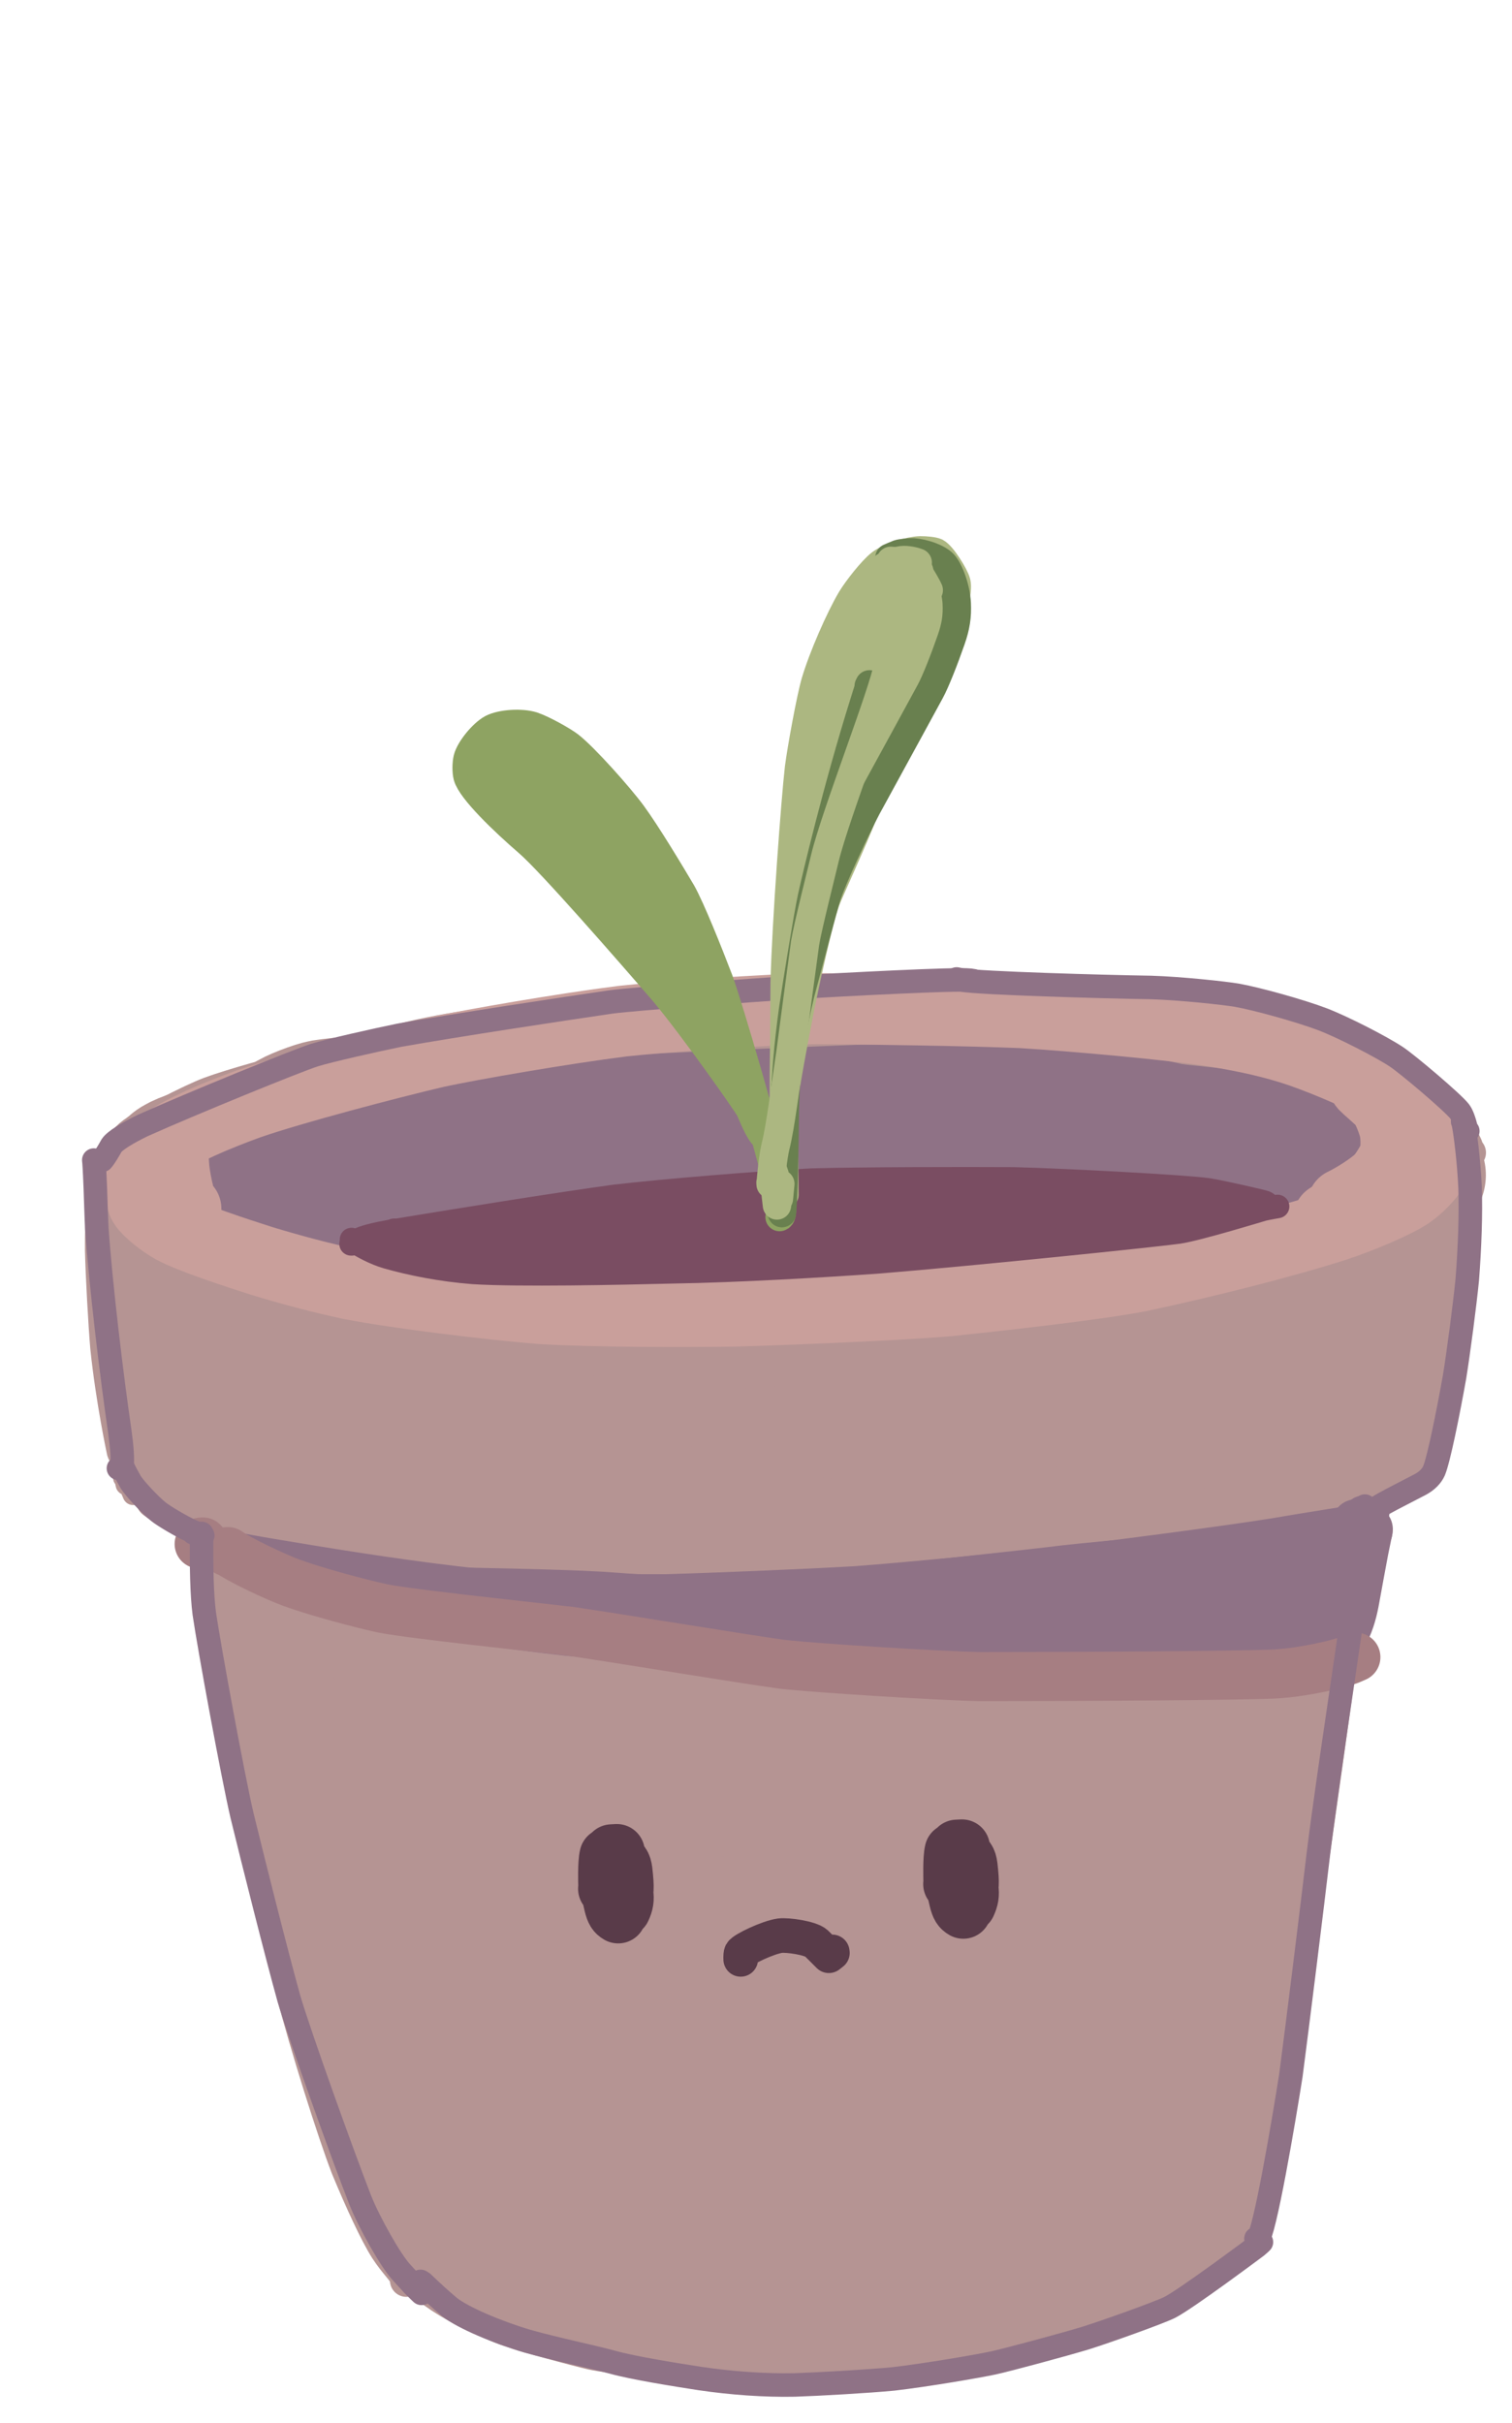 <?xml version="1.0" encoding="UTF-8" standalone="no"?>
<!DOCTYPE svg PUBLIC "-//W3C//DTD SVG 1.1//EN" "http://www.w3.org/Graphics/SVG/1.1/DTD/svg11.dtd">
<svg width="437.00" height="700.00" viewBox="0.00 0.00 437.00 700.00" xmlns="http://www.w3.org/2000/svg" xmlns:xlink="http://www.w3.org/1999/xlink">
<g stroke-linecap="round" id="plant_pot">
<path d="M30.87,339.02 C30.87,339.02 30.41,338.55 30.41,338.55 C29.81,341.61 29.20,352.78 29.28,361.20 C29.46,368.84 30.25,382.80 30.81,389.35 C32.41,404.68 35.56,419.28 35.56,419.28 C35.73,420.31 38.67,422.73 42.39,425.94 C47.95,430.69 55.47,434.95 58.83,436.29 C58.83,436.29 59.03,436.39 59.03,436.39" fill="none" stroke="rgb(181, 148, 147)" stroke-width="9.45" stroke-opacity="1.00" stroke-linejoin="round"/>
<path d="M59.88,435.28 C59.88,435.28 59.48,435.25 59.48,435.25 C59.35,438.90 60.79,453.99 61.51,461.04 C62.61,469.68 68.41,502.62 71.32,517.40 C74.31,531.26 80.78,559.94 84.27,574.76 C88.38,590.78 96.44,616.28 100.34,626.32 C104.43,636.22 108.72,645.44 111.56,649.89 C114.10,653.82 116.77,656.24 117.17,657.55 C117.25,657.83 117.34,658.28 117.43,658.90" fill="none" stroke="rgb(181, 148, 147)" stroke-width="9.45" stroke-opacity="1.00" stroke-linejoin="round"/>
<path d="M118.13,657.24 C118.13,657.24 117.92,657.03 117.92,657.03 C117.92,657.03 118.31,657.23 119.94,658.37 C127.20,663.40 138.90,670.05 144.51,672.36 C150.01,674.59 167.04,679.05 170.99,679.98 C175.58,681.02 207.53,685.05 221.67,685.57 C227.52,685.71 243.25,685.13 250.68,684.81 C261.17,684.08 273.28,682.60 280.30,681.51 C289.50,679.95 302.02,677.29 307.77,675.40 C313.49,673.50 329.79,666.09 333.57,664.71 C341.32,661.97 348.00,658.43 349.92,657.03" fill="none" stroke="rgb(181, 148, 147)" stroke-width="9.45" stroke-opacity="1.00" stroke-linejoin="round"/>
<path d="M348.87,656.58 C348.87,656.58 349.76,657.02 349.76,657.02 C352.29,655.66 355.16,652.03 356.42,650.17 C359.47,645.59 361.51,637.63 363.58,627.55 C366.62,613.29 371.66,587.68 373.68,576.34 C378.42,544.72 388.69,473.09 391.16,450.56 C391.71,445.40 393.24,433.20 393.14,432.93" fill="none" stroke="rgb(181, 148, 147)" stroke-width="9.45" stroke-opacity="1.00" stroke-linejoin="round"/>
<path d="M395.07,431.95 C395.07,431.95 395.15,432.24 395.15,432.24 C400.60,430.62 410.28,425.58 411.22,424.23 C411.96,423.14 414.55,413.46 417.05,401.64 C418.11,396.29 420.62,379.25 421.50,372.09 C423.06,357.46 423.19,340.95 422.64,333.88 C422.61,333.54 422.58,332.85 422.54,331.82" fill="none" stroke="rgb(181, 148, 147)" stroke-width="9.45" stroke-opacity="1.00" stroke-linejoin="round"/>
<path d="M31.55,339.61 C31.55,339.61 32.13,339.24 32.13,339.24 C32.00,337.31 32.08,335.93 32.48,334.98 C33.14,333.47 35.76,329.74 37.60,328.13 C41.29,324.94 55.31,317.84 60.63,315.84 C66.63,313.60 80.72,309.64 85.93,308.63 C88.94,308.08 91.19,307.87 92.51,307.77" fill="none" stroke="rgb(181, 148, 147)" stroke-width="9.45" stroke-opacity="1.00" stroke-linejoin="round"/>
<path d="M92.52,308.85 C94.43,307.03 95.56,306.21 97.08,305.74 C102.51,304.02 111.67,301.37 121.00,299.28 C129.58,297.40 135.44,296.53 145.14,295.55 C160.65,294.16 191.41,291.49 205.62,290.58 C208.99,290.43 277.82,289.32 292.34,289.13 C304.28,289.34 314.89,290.10 321.01,290.67 C332.52,292.00 345.14,294.00 350.39,295.99 C357.34,298.75 366.22,301.02 372.02,302.49 C386.50,306.53 404.86,313.99 408.43,316.25 C411.06,317.92 413.85,320.13 417.36,323.24 C420.04,325.66 422.88,328.86 423.79,331.11 C423.99,331.63 424.13,332.16 424.39,332.66 C424.39,332.66 424.75,333.04 424.75,333.04" fill="none" stroke="rgb(181, 148, 147)" stroke-width="9.45" stroke-opacity="1.00" stroke-linejoin="round"/>
<path d="M39.54,333.75 C39.42,337.09 39.94,344.07 40.46,345.79 C40.96,347.40 43.35,351.44 45.16,353.18 C48.53,356.36 60.23,362.97 65.40,364.87 C72.49,367.45 85.67,371.21 93.80,372.71 C110.37,375.57 136.33,378.90 151.36,380.72 C170.36,382.68 197.19,384.35 210.79,384.40 C221.01,384.24 252.70,382.27 267.04,381.16 C281.04,379.96 309.76,377.29 323.15,375.73 C333.41,374.36 342.97,372.72 350.39,370.80 C361.03,367.88 371.68,364.29 375.60,363.18 C386.45,360.21 392.86,357.88 401.58,352.96 C405.76,350.59 409.32,348.84 409.95,348.25 C412.02,346.22 420.37,335.04 422.72,330.39 C422.87,330.10 422.91,329.94 422.91,329.94" fill="none" stroke="rgb(181, 148, 147)" stroke-width="9.45" stroke-opacity="1.00" stroke-linejoin="round"/>
<path d="M61.30,434.46 C61.30,434.46 61.02,434.60 61.02,434.60 C63.01,436.59 64.50,437.77 66.21,438.55 C70.60,440.52 85.63,443.68 91.91,444.92 C107.01,447.73 133.74,451.51 148.34,453.48 C163.57,455.38 194.59,458.93 203.93,459.66 C214.52,460.35 248.29,460.49 261.91,460.17 C274.99,459.51 298.37,456.23 314.11,453.29 C328.08,450.50 359.37,443.02 374.87,439.13 C384.20,436.80 393.25,435.82 393.61,435.75 C394.04,435.64 397.70,433.22 399.00,432.36" fill="none" stroke="rgb(181, 148, 147)" stroke-width="9.45" stroke-opacity="1.00" stroke-linejoin="round"/>
<path d="M40.96,334.93 C40.96,334.93 39.59,334.31 39.59,334.31 C39.59,334.31 40.83,327.41 40.83,327.41 C39.47,329.43 37.17,335.35 36.73,338.00 C36.50,339.42 36.58,340.62 36.88,341.95 C36.88,341.95 37.22,342.04 37.22,342.04" fill="none" stroke="rgb(181, 148, 147)" stroke-width="9.45" stroke-opacity="1.00" stroke-linejoin="round"/>
<path d="M141.38,459.44 C140.88,459.61 139.52,465.02 139.63,469.25 C139.79,473.69 142.25,486.07 144.74,495.36 C146.64,502.35 149.25,512.06 149.94,514.77 C148.54,513.21 141.62,500.61 137.07,493.82 C135.06,490.86 132.14,487.54 129.74,485.54 C127.69,483.88 123.85,482.30 121.50,481.97 C120.35,481.85 118.18,482.29 117.14,483.03 C115.32,484.35 112.83,489.29 111.02,493.14 C109.49,491.28 108.31,486.74 107.39,483.72 C105.18,476.48 99.93,463.92 97.20,461.77 C96.84,461.50 96.22,461.21 95.35,460.88 C93.43,462.09 92.52,462.97 92.11,464.20 C91.71,465.44 91.16,466.66 90.14,468.65 C88.82,467.99 88.24,467.48 87.72,466.20 C86.54,463.31 78.64,446.12 76.98,444.48 C75.93,443.45 74.30,440.01 73.34,438.06 C72.52,438.45 72.72,441.97 73.53,447.42 C75.80,461.78 80.34,478.09 81.70,482.56 C82.24,484.37 82.80,485.92 83.58,487.90 C83.58,487.90 83.65,488.01 83.65,488.01" fill="none" stroke="rgb(181, 148, 147)" stroke-width="37.80" stroke-opacity="1.00" stroke-linejoin="round"/>
<path d="M80.90,446.26 C80.22,450.05 80.30,467.58 80.56,471.91 C81.00,478.22 82.05,488.70 83.48,497.60 C85.05,506.16 87.34,516.09 88.99,521.56 C102.49,563.15 109.52,582.38 110.80,585.16 C111.28,586.19 112.57,588.80 112.82,589.24" fill="none" stroke="rgb(181, 148, 147)" stroke-width="37.80" stroke-opacity="1.00" stroke-linejoin="round"/>
<path d="M90.16,509.17 C89.29,514.62 89.22,527.72 89.94,533.01 C90.72,538.69 99.21,574.68 103.10,587.97 C105.31,595.05 124.15,638.71 126.45,642.88 C127.63,645.01 130.73,648.28 132.48,649.84 C135.12,652.16 141.71,655.80 145.01,656.92 C147.75,657.81 160.81,660.05 168.55,662.60 C173.49,664.22 178.50,665.66 181.70,666.08 C191.74,667.36 221.77,666.93 235.95,666.62 C245.41,666.27 253.61,665.60 260.86,664.12 C270.67,661.84 279.66,659.16 286.45,656.37 C287.92,655.75 288.63,655.37 289.11,654.95" fill="none" stroke="rgb(181, 148, 147)" stroke-width="37.80" stroke-opacity="1.00" stroke-linejoin="round"/>
<path d="M257.27,667.84 C259.03,668.78 262.54,669.62 266.72,669.77 C269.33,669.83 290.84,665.21 294.79,664.19 C299.31,663.02 313.81,658.25 320.53,656.07 C327.01,653.94 337.22,648.76 340.52,646.06 C341.42,645.29 342.86,643.41 343.88,641.68 C344.57,640.48 344.99,639.23 345.05,638.61" fill="none" stroke="rgb(181, 148, 147)" stroke-width="37.80" stroke-opacity="1.00" stroke-linejoin="round"/>
<path d="M343.78,643.90 C346.48,636.81 347.69,629.73 349.46,621.31 C351.03,613.94 354.22,598.37 354.80,592.95 C355.12,589.87 356.45,569.49 356.55,566.28 C357.02,550.03 354.96,537.06 354.79,535.97" fill="none" stroke="rgb(181, 148, 147)" stroke-width="37.80" stroke-opacity="1.00" stroke-linejoin="round"/>
<path d="M347.60,604.77 C347.60,604.77 348.63,604.16 348.63,604.16 C353.59,576.56 360.14,533.33 362.51,517.53 C363.32,511.20 363.83,502.04 364.16,490.41 C364.26,486.75 364.54,478.45 364.70,475.74 C364.78,474.28 364.95,472.77 364.95,472.77" fill="none" stroke="rgb(181, 148, 147)" stroke-width="37.80" stroke-opacity="1.00" stroke-linejoin="round"/>
<path d="M358.99,562.42 C359.25,559.38 363.14,541.30 363.68,537.92 C364.76,530.84 367.16,498.32 368.13,482.61 C368.63,472.24 367.91,452.58 367.83,449.52 C367.83,449.52 365.63,490.88 365.63,490.88 C367.91,476.50 374.00,437.35 373.50,435.11 C373.50,435.11 373.19,434.75 373.19,434.75 C371.98,434.83 365.52,447.61 363.76,452.14 C361.01,459.26 350.79,494.54 347.23,508.60 C344.14,521.77 338.67,548.06 336.10,561.92 C333.71,575.88 329.45,602.77 327.58,615.69 C326.82,620.48 325.57,626.45 324.56,628.21 C323.71,629.60 318.63,633.27 316.59,634.57 C313.88,636.25 305.63,639.76 303.16,640.62 C297.33,642.61 289.31,643.05 279.98,642.47 C260.43,641.06 237.39,640.24 220.33,640.46 C213.83,640.60 202.09,640.93 196.25,641.02 C186.38,641.01 175.72,640.10 171.29,638.45 C170.26,638.05 165.85,635.47 163.98,633.95 C160.58,631.14 153.65,621.75 150.14,615.54 C147.24,610.40 139.16,593.52 136.99,588.50 C131.87,575.99 122.56,547.36 119.98,535.88 C117.00,521.32 113.54,504.34 113.11,503.65 C113.24,508.70 114.93,520.26 117.19,531.54 C120.49,546.45 127.72,577.95 130.40,587.09 C132.26,593.16 136.95,607.10 139.30,612.79 C143.69,623.06 145.75,627.04 146.82,627.59 C147.56,626.32 139.40,588.88 136.23,574.74 C129.77,546.75 117.15,490.43 110.98,462.11 C110.46,459.68 109.60,455.69 109.28,452.62 C111.06,452.21 128.15,454.65 134.25,455.44 C148.72,456.95 179.75,459.32 189.19,459.56 C203.57,459.69 233.96,460.01 249.98,460.19 C263.63,460.33 283.78,460.43 303.99,459.34 C311.52,458.90 328.10,457.81 332.47,457.36 C338.87,456.59 356.09,454.15 359.82,453.31 C363.84,452.40 365.70,451.45 367.96,450.02 C366.82,448.95 356.27,451.28 346.48,453.96 C331.12,458.13 301.77,465.93 287.79,469.55 C273.91,473.02 250.44,478.15 237.18,480.64 C229.69,481.88 214.92,483.92 207.36,484.91 C199.92,485.66 188.25,486.20 180.08,486.27 C169.55,486.12 140.54,484.02 138.70,484.70 C137.43,485.20 135.37,487.03 134.87,487.96 C133.90,490.04 133.50,495.94 133.71,499.58 C134.21,506.71 136.10,517.69 137.82,526.31 C139.45,533.94 150.33,572.93 153.78,583.27 C155.99,589.46 161.14,603.40 164.18,611.02 C168.40,621.19 172.57,629.62 175.24,633.32 C176.50,635.08 177.96,636.00 180.10,636.55 C181.28,634.75 181.83,633.39 181.92,631.54 C182.20,625.59 180.75,615.43 178.77,605.48 C175.74,591.85 167.29,562.85 163.10,548.97 C160.41,540.45 158.24,535.14 155.51,529.08 C154.95,530.44 156.26,535.67 157.18,538.59 C162.59,555.45 170.50,575.95 176.07,588.86 C178.25,593.66 185.61,608.43 189.00,613.24 C190.93,615.95 193.73,619.31 194.81,619.69 C195.22,619.83 196.39,620.15 198.32,620.66 C199.70,617.01 200.44,614.55 200.49,611.39 C200.52,604.63 199.68,595.56 198.11,585.07 C196.02,571.93 189.23,544.43 185.63,530.29 C183.32,522.04 180.31,513.27 178.56,509.54 C179.25,515.75 181.95,524.89 184.66,533.14 C189.50,546.96 200.74,577.85 205.66,589.05 C207.70,593.62 209.36,597.18 211.35,598.89 C211.42,594.21 209.57,587.02 206.17,576.56 C203.83,569.74 199.86,558.38 196.96,551.18 C193.81,543.85 186.85,527.98 185.09,524.90 C182.63,520.61 179.72,517.34 179.04,516.56 C178.57,517.75 178.57,518.93 179.11,520.90 C180.84,527.13 185.64,538.84 188.52,545.51 C192.01,553.20 197.28,563.56 200.81,569.99 C206.03,579.16 212.19,588.43 215.77,592.76 C217.00,594.23 221.17,598.58 224.61,600.46 C225.62,599.88 227.89,598.68 228.17,598.08 C229.35,595.42 226.98,581.79 225.50,576.13 C222.98,566.98 220.28,558.75 217.04,550.17 C214.28,543.17 208.81,531.93 207.23,529.40 C206.49,528.22 203.78,526.64 202.53,525.96 C201.00,528.04 200.39,529.49 200.52,531.41 C200.92,537.26 203.68,549.12 206.27,556.78 C208.82,564.16 213.80,576.48 216.92,583.69 C220.44,591.61 226.72,602.83 230.35,607.83 C231.27,609.11 236.08,615.07 237.11,615.53 C237.93,615.89 240.48,616.34 242.29,616.58 C244.86,613.70 246.89,609.67 247.41,605.85 C248.08,600.35 247.41,584.92 246.51,579.25 C245.95,575.79 242.13,558.55 240.14,553.20 C237.01,544.90 232.84,537.94 229.88,534.95 C228.38,533.48 226.77,532.24 225.57,531.66 C224.65,531.27 222.67,531.32 221.72,531.83 C220.19,532.71 217.43,539.20 217.17,542.19 C216.66,548.84 219.07,554.09 219.75,555.46" fill="none" stroke="rgb(181, 148, 147)" stroke-width="37.80" stroke-opacity="1.00" stroke-linejoin="round"/>
<path d="M216.22,610.63 C216.22,610.63 214.07,614.59 214.07,614.59 C215.29,615.88 216.23,616.42 218.01,616.65 C222.98,617.29 240.01,618.73 247.55,619.31 C254.29,619.65 266.46,619.95 273.69,619.89 C283.28,619.61 295.18,618.71 300.62,617.97 C304.96,617.37 319.74,614.69 323.20,613.33 C322.70,612.24 320.08,608.17 319.54,604.90 C318.83,600.13 319.75,585.97 320.35,579.36 C321.29,570.92 327.24,536.64 330.10,520.73 C332.70,506.07 336.81,481.71 337.42,473.58 C337.59,471.27 337.29,470.32 336.38,469.43 C335.33,469.45 255.53,486.69 226.45,492.28 C219.05,493.54 204.17,495.99 196.72,497.17 C190.74,498.02 177.30,499.50 169.82,500.13 C168.62,500.30 167.88,500.80 167.55,501.48 C168.03,502.77 172.59,506.34 175.03,507.69 C179.76,510.25 191.18,514.19 197.50,515.63 C202.49,516.74 217.42,518.49 222.44,518.64 C228.34,518.81 239.33,518.20 247.00,517.01 C254.66,515.80 284.92,506.67 300.16,501.97 C319.95,495.58 334.40,489.81 340.04,487.33 C335.17,491.97 304.96,515.06 294.63,521.82 C276.01,533.57 265.52,539.47 243.19,551.01 C238.45,553.48 235.75,555.09 235.87,556.35 C236.89,557.26 242.44,557.09 246.09,556.51 C251.85,555.56 264.87,552.01 272.36,549.36 C279.15,546.94 293.12,540.61 299.01,537.20 C305.26,533.55 312.75,528.14 316.02,525.19 C315.06,524.36 303.82,533.85 301.17,536.73 C299.12,538.96 287.98,552.27 284.36,557.20 C280.05,563.25 272.34,574.62 269.40,580.41 C267.71,583.76 265.37,589.05 264.46,592.19 C263.36,596.11 262.95,600.58 263.74,601.77 C264.88,603.31 266.82,603.76 268.96,602.90 C272.91,601.25 282.30,592.83 287.63,586.53 C291.92,581.37 298.80,571.02 300.74,566.11 C301.91,563.05 301.95,561.17 301.72,559.27 C299.82,559.20 296.18,562.74 294.62,565.09 C293.05,567.52 289.92,573.55 288.65,576.62 C286.39,582.16 285.58,590.69 285.96,591.86 C286.59,593.61 288.56,594.63 290.63,594.31 C291.91,594.07 295.84,591.11 297.78,588.90 C307.06,578.21 309.67,567.06 310.00,565.08 C308.29,567.86 305.47,572.43 305.75,572.88 C307.15,574.98 308.03,579.34 308.47,585.60 C308.75,591.85 309.20,601.18 309.91,603.46 C309.91,603.46 312.17,592.01 312.17,592.01" fill="none" stroke="rgb(181, 148, 147)" stroke-width="37.80" stroke-opacity="1.00" stroke-linejoin="round"/>
<path d="M111.75,438.16 C109.49,437.44 93.11,428.90 86.93,425.84 C64.82,415.36 62.20,414.23 60.20,413.42" fill="none" stroke="rgb(181, 148, 147)" stroke-width="37.80" stroke-opacity="1.00" stroke-linejoin="round"/>
<path d="M72.35,425.31 C70.84,424.82 66.49,422.67 63.59,421.86 C61.91,421.39 58.87,420.61 58.44,420.48 C56.37,419.83 52.37,414.85 50.96,412.33 C49.67,409.99 48.43,404.95 47.90,401.28 C46.82,393.14 45.54,370.31 45.48,368.93 C45.43,368.12 45.38,367.31 45.34,366.50" fill="none" stroke="rgb(181, 148, 147)" stroke-width="37.80" stroke-opacity="1.00" stroke-linejoin="round"/>
<path d="M47.40,371.63 C47.40,371.63 47.25,370.71 46.37,368.94 C45.42,366.98 44.08,351.22 44.30,350.46 C44.30,350.46 44.44,350.12 44.64,349.72" fill="none" stroke="rgb(181, 148, 147)" stroke-width="37.80" stroke-opacity="1.00" stroke-linejoin="round"/>
<path d="M51.87,371.32 C51.84,372.64 52.27,373.49 53.70,374.37 C56.93,376.34 73.92,382.99 77.45,384.20 C83.64,386.30 101.51,390.80 105.06,391.50 C114.83,393.32 133.60,395.39 156.99,396.41 C164.69,396.62 179.23,396.73 186.25,396.61 C202.82,396.05 214.99,393.71 216.31,393.45" fill="none" stroke="rgb(181, 148, 147)" stroke-width="37.80" stroke-opacity="1.00" stroke-linejoin="round"/>
<path d="M85.68,384.29 C91.86,386.81 105.69,391.04 111.08,392.38 C118.04,394.10 153.10,400.12 167.73,402.02 C184.40,403.85 207.92,405.33 221.68,405.36 C233.23,405.22 257.39,403.20 274.01,400.91 C289.42,398.58 318.21,393.68 332.35,391.20 C340.64,389.77 351.21,387.97 353.50,387.58 C353.50,387.58 354.01,387.49 354.38,387.41" fill="none" stroke="rgb(181, 148, 147)" stroke-width="37.80" stroke-opacity="1.00" stroke-linejoin="round"/>
<path d="M211.46,393.49 C219.05,394.98 227.80,395.98 237.28,396.47 C246.41,396.76 257.15,396.51 263.04,395.93 C273.19,394.84 308.01,389.85 324.07,387.15 C343.12,383.78 365.59,378.95 374.55,375.82 C377.50,374.78 393.55,367.80 400.40,365.13 C402.32,364.41 404.37,363.64 404.37,363.64" fill="none" stroke="rgb(181, 148, 147)" stroke-width="37.80" stroke-opacity="1.00" stroke-linejoin="round"/>
<path d="M156.78,409.42 C153.82,408.77 140.06,405.91 121.60,403.07 C114.89,402.12 102.44,400.46 96.94,400.64 C90.48,400.88 79.19,403.72 72.72,406.37 C68.20,408.31 67.30,409.09 65.59,411.10 C66.08,413.39 66.66,414.61 67.91,415.42 C71.81,417.91 83.35,422.68 89.70,424.65 C98.52,427.37 129.70,434.10 144.32,437.15 C158.82,439.91 184.87,444.03 198.21,445.12 C204.55,445.57 215.33,445.19 217.69,444.87 C219.04,444.67 219.64,444.19 220.15,443.14 C216.86,440.57 203.48,435.55 196.43,433.38 C185.19,430.03 148.73,421.95 141.73,420.77 C140.96,420.64 133.86,419.58 131.77,419.92 C133.81,421.41 146.04,423.99 154.21,424.73 C172.46,426.09 198.18,426.55 208.23,426.31 C215.42,426.04 230.30,425.09 235.89,424.26 C239.82,423.67 257.93,420.02 262.50,418.59 C266.43,417.33 268.00,416.58 271.59,414.26 C271.34,413.15 270.05,412.46 267.17,412.04 C262.20,411.32 248.26,411.56 242.65,412.00 C222.54,413.59 217.69,416.53 216.26,417.71 C217.20,418.62 217.92,419.01 219.32,419.19 C223.70,419.75 236.01,420.21 244.99,420.00 C259.61,419.33 293.02,417.46 302.64,416.52 C310.33,415.67 316.23,414.47 317.21,414.28 C310.16,415.41 292.12,418.44 287.56,419.44 C280.00,421.08 269.32,425.03 266.07,427.52 C266.07,427.52 266.03,429.02 266.03,429.02 C271.05,430.37 282.40,430.04 292.54,429.27 C300.17,428.52 314.33,426.56 321.44,425.38 C328.26,424.09 342.44,420.97 347.27,419.56 C362.89,414.97 372.99,409.49 375.17,408.11 C376.42,407.31 377.04,406.67 377.67,405.70" fill="none" stroke="rgb(181, 148, 147)" stroke-width="37.80" stroke-opacity="1.00" stroke-linejoin="round"/>
<path d="M211.36,432.99 C211.36,432.99 210.98,435.39 211.24,436.34 C211.72,438.02 215.87,441.57 218.46,442.43 C225.27,444.58 236.09,445.99 243.56,446.37 C249.96,446.67 264.30,445.99 271.15,445.33 C279.72,444.36 290.83,442.62 297.09,441.57 C303.54,440.33 317.94,437.02 324.98,435.31 C345.36,429.92 359.91,423.34 361.55,422.10" fill="none" stroke="rgb(181, 148, 147)" stroke-width="37.80" stroke-opacity="1.00" stroke-linejoin="round"/>
<path d="M323.52,418.39 C327.15,417.87 336.08,414.87 344.12,411.03 C353.61,406.28 362.11,401.46 367.78,396.77 C369.40,395.43 370.36,394.27 371.43,392.60 C370.28,393.61 368.67,397.24 368.09,400.15 C367.55,403.07 368.51,407.73 370.28,409.36 C371.20,410.17 373.54,411.13 374.90,411.27 C379.62,411.65 386.68,407.59 388.59,405.81 C388.05,405.58 383.73,410.67 384.05,412.66 C384.11,413.01 384.43,413.54 385.01,414.26 C386.53,414.47 387.68,414.30 389.41,413.47 C392.10,412.18 393.65,409.60 393.65,409.60" fill="none" stroke="rgb(181, 148, 147)" stroke-width="37.80" stroke-opacity="1.00" stroke-linejoin="round"/>
<path d="M368.30,472.12 C370.24,470.21 371.48,468.72 372.01,467.30 C373.81,462.44 374.42,449.48 373.82,440.95 C373.35,434.98 372.54,426.63 372.49,425.93 C372.46,425.49 372.40,424.49 372.32,422.93" fill="none" stroke="rgb(181, 148, 147)" stroke-width="37.80" stroke-opacity="1.00" stroke-linejoin="round"/>
<path d="M382.29,407.20 C382.29,407.20 382.25,407.51 382.29,407.81 C382.58,409.73 383.67,412.53 384.64,413.28 C385.38,413.83 387.14,413.56 388.76,412.93 C392.11,411.59 396.31,409.97 396.31,409.97 C396.31,409.97 396.67,410.55 396.94,411.38 C395.59,412.37 394.23,413.12 391.75,414.23 C389.25,415.33 388.38,415.79 388.21,416.03" fill="none" stroke="rgb(181, 148, 147)" stroke-width="37.80" stroke-opacity="1.00" stroke-linejoin="round"/>
<path d="M386.70,420.31 C386.70,420.31 385.35,420.66 385.35,420.66 C385.72,419.80 386.09,418.95 386.46,418.09 C386.76,417.39 387.05,416.68 387.34,415.97" fill="none" stroke="rgb(181, 148, 147)" stroke-width="37.80" stroke-opacity="1.00" stroke-linejoin="round"/>
<path d="M397.09,394.16 C394.93,392.90 393.78,391.89 393.22,390.51 C391.79,386.87 392.59,378.02 392.71,376.77 C392.71,376.77 393.24,398.57 393.24,398.57 C393.24,398.57 394.48,399.02 394.48,399.02 C396.81,394.18 398.71,383.08 398.75,381.61 C398.20,386.97 398.52,396.01 399.32,398.69 C399.42,399.01 399.63,399.33 399.63,399.33" fill="none" stroke="rgb(181, 148, 147)" stroke-width="37.80" stroke-opacity="1.00" stroke-linejoin="round"/>
<path d="M401.51,406.12 C402.46,403.13 403.82,396.85 404.27,393.46 C404.99,387.61 403.98,375.73 402.56,362.98 C402.15,359.29 402.02,356.46 402.03,355.26" fill="none" stroke="rgb(181, 148, 147)" stroke-width="37.80" stroke-opacity="1.00" stroke-linejoin="round"/>
<path d="M402.54,368.69 C403.57,366.46 405.11,359.29 405.36,357.71 C405.91,354.29 406.23,349.44 406.35,347.72" fill="none" stroke="rgb(181, 148, 147)" stroke-width="37.80" stroke-opacity="1.00" stroke-linejoin="round"/>
<path d="M406.34,357.81 C406.76,356.70 407.01,355.95 407.10,355.57 C407.19,355.19 407.23,354.64 407.23,353.92" fill="none" stroke="rgb(181, 148, 147)" stroke-width="37.80" stroke-opacity="1.00" stroke-linejoin="round"/>
<path d="M391.71,403.05 C391.71,403.05 391.71,403.60 391.71,403.60 C391.87,405.94 391.83,407.28 391.92,407.94 C392.22,410.12 395.84,411.95 397.09,412.42 C397.09,412.42 397.22,412.43 397.22,412.43" fill="none" stroke="rgb(181, 148, 147)" stroke-width="37.80" stroke-opacity="1.00" stroke-linejoin="round"/>
<path d="M393.73,412.24 C393.73,412.24 395.28,412.75 395.28,412.75 C395.28,412.75 394.57,410.92 394.57,410.92" fill="none" stroke="rgb(181, 148, 147)" stroke-width="37.80" stroke-opacity="1.00" stroke-linejoin="round"/>
<path d="M78.05,364.21 C78.05,364.21 76.85,365.00 76.85,365.00 C75.25,364.50 69.55,359.26 68.06,357.34 C63.71,351.60 64.06,345.53 64.42,343.27 C62.61,343.90 59.19,344.13 57.85,342.71 C57.20,341.96 56.85,339.86 57.17,338.64 C57.54,337.41 59.07,335.36 60.32,334.46 C62.51,332.97 70.44,330.58 73.07,330.56 C74.26,330.56 75.76,330.79 77.42,331.13" fill="none" stroke="rgb(181, 148, 147)" stroke-width="37.80" stroke-opacity="1.00" stroke-linejoin="round"/>
<path d="M52.63,339.83 C52.04,339.80 51.62,339.72 51.37,339.57 C50.55,339.10 49.77,337.78 49.61,336.89 C50.32,335.65 54.95,333.82 58.31,333.17 C66.84,331.60 75.25,331.03 79.99,331.42 C82.96,331.67 102.15,334.68 107.25,335.77 C112.24,336.87 115.60,337.70 117.72,338.35 C117.72,338.35 113.11,338.66 113.11,338.66" fill="none" stroke="rgb(181, 148, 147)" stroke-width="37.80" stroke-opacity="1.00" stroke-linejoin="round"/>
<path d="M91.96,343.98 C89.51,345.29 82.58,349.37 80.12,352.02 C78.83,353.48 77.71,355.81 78.16,356.70 C79.01,358.21 83.69,360.26 85.48,360.82 C96.21,364.13 128.30,370.60 143.43,373.54 C157.04,376.03 186.85,381.17 197.80,381.99 C205.00,382.43 217.62,382.24 222.61,381.76 C225.22,381.50 230.65,380.41 231.53,379.38 C230.56,377.48 218.79,373.61 208.34,371.21 C202.05,369.87 189.31,367.98 179.10,366.87 C171.72,366.19 156.95,364.93 149.56,364.33 C139.97,363.61 135.94,364.15 133.80,364.58 C134.52,365.61 139.95,366.98 142.24,367.41 C147.43,368.38 157.65,369.13 167.43,369.13 C182.26,368.94 211.79,368.43 226.48,368.12 C242.09,367.61 272.01,366.26 286.32,365.42 C292.82,364.94 307.35,363.78 312.83,362.91 C320.76,361.59 358.87,352.67 362.21,352.28 C358.65,353.47 331.05,357.78 311.09,359.66 C294.20,361.19 254.56,364.76 251.82,364.90 C245.87,365.17 213.23,360.38 199.47,358.25 C185.59,355.99 157.15,351.01 142.70,347.24 C137.79,345.90 132.19,344.05 130.34,343.05 C128.88,342.26 128.25,341.32 128.27,340.40 C129.71,339.13 136.77,337.54 140.28,337.11 C147.39,336.24 158.70,335.79 164.35,336.21 C160.78,336.43 146.66,336.52 138.53,336.56 C127.28,336.51 120.28,336.16 113.20,334.84 C109.09,334.03 106.01,332.87 104.03,331.58 C104.96,330.10 105.94,329.33 107.93,328.80 C118.52,326.02 135.55,325.05 138.79,325.07 C139.67,325.07 140.90,325.07 140.90,325.07" fill="none" stroke="rgb(181, 148, 147)" stroke-width="37.80" stroke-opacity="1.00" stroke-linejoin="round"/>
<path d="M80.63,326.10 C80.63,326.10 82.06,324.17 82.92,323.42 C84.25,322.28 90.89,319.72 93.44,319.27 C96.70,318.70 115.28,317.00 122.84,316.17 C127.47,315.57 132.06,314.82 134.53,314.28 C134.53,314.28 133.15,314.63 133.15,314.63" fill="none" stroke="rgb(181, 148, 147)" stroke-width="37.80" stroke-opacity="1.00" stroke-linejoin="round"/>
<path d="M114.26,317.96 C114.26,317.96 114.30,317.96 114.30,317.96 C120.27,316.94 133.76,314.73 141.27,313.54 C157.43,311.39 180.30,310.46 187.92,310.93 C189.18,311.02 191.42,311.20 192.41,311.31" fill="none" stroke="rgb(181, 148, 147)" stroke-width="37.80" stroke-opacity="1.00" stroke-linejoin="round"/>
<path d="M166.00,311.57 C166.00,311.57 166.54,311.32 167.74,311.03 C171.81,310.04 206.59,308.31 222.54,307.59 C226.68,307.49 233.64,307.35 236.45,307.31 C238.02,307.29 239.03,307.24 241.12,307.07" fill="none" stroke="rgb(181, 148, 147)" stroke-width="37.80" stroke-opacity="1.00" stroke-linejoin="round"/>
<path d="M206.86,307.38 C214.27,308.57 227.13,309.53 233.98,310.01 C250.19,311.28 278.48,315.86 280.55,316.05 C282.37,316.21 283.73,316.21 286.08,316.08" fill="none" stroke="rgb(181, 148, 147)" stroke-width="37.80" stroke-opacity="1.00" stroke-linejoin="round"/>
<path d="M236.39,307.30 C245.27,306.52 257.31,305.81 264.36,306.01 C270.93,306.21 283.81,307.93 290.88,308.95 C296.76,309.71 297.99,309.70 299.31,309.55" fill="none" stroke="rgb(181, 148, 147)" stroke-width="37.80" stroke-opacity="1.00" stroke-linejoin="round"/>
<path d="M273.35,305.22 C276.88,304.77 297.85,304.26 303.13,304.56 C309.34,304.84 324.74,306.94 328.81,308.10 C332.25,309.09 351.96,316.05 353.20,316.44 C359.51,318.45 365.30,319.30 365.65,319.30" fill="none" stroke="rgb(181, 148, 147)" stroke-width="37.80" stroke-opacity="1.00" stroke-linejoin="round"/>
<path d="M340.36,314.63 C349.84,314.58 358.66,314.76 365.62,315.47 C372.34,316.18 382.79,318.87 388.02,320.85 C391.34,322.14 397.45,325.33 399.76,326.86 C400.37,327.27 400.99,327.73 401.60,328.24 C401.60,328.24 401.94,328.60 401.94,328.60" fill="none" stroke="rgb(181, 148, 147)" stroke-width="37.80" stroke-opacity="1.00" stroke-linejoin="round"/>
<path d="M403.08,329.97 C403.96,330.53 404.13,330.67 404.76,331.54 C406.94,334.44 409.61,338.00 410.54,339.49 C409.90,339.87 389.11,340.22 385.35,340.41 C373.51,341.01 360.33,344.16 357.81,345.45 C356.36,346.21 355.55,347.45 355.33,348.65 C355.90,349.74 356.71,350.50 358.19,351.06 C360.81,352.01 366.67,352.15 368.49,351.09 C368.60,349.97 367.62,348.52 365.49,346.97 C362.37,344.71 349.91,340.20 342.96,338.61 C336.19,337.08 322.40,335.31 317.24,335.04 C310.20,334.69 296.22,335.59 290.54,337.23 C289.03,337.67 288.13,338.47 287.06,340.03 C288.40,341.75 289.41,342.68 290.85,343.30 C296.16,345.56 309.62,347.59 315.52,347.56 C319.91,347.48 321.80,346.75 323.94,345.49 C323.31,343.47 322.50,342.30 320.70,341.26 C315.02,338.00 303.61,334.77 295.05,333.22 C285.15,331.54 277.36,330.50 267.35,329.68 C260.09,329.21 243.15,328.28 237.29,328.55 C232.04,328.83 228.87,329.07 226.03,330.44 C227.81,331.94 229.12,332.84 230.51,333.26 C234.92,334.60 251.63,337.10 259.27,337.60 C265.28,337.88 277.02,338.33 280.39,337.55 C279.17,336.14 274.45,334.71 271.99,334.14 C267.31,333.09 253.60,331.16 246.39,330.65 C227.65,329.36 218.07,331.77 215.92,332.79 C215.92,332.79 216.21,334.50 216.21,334.50 C221.12,337.07 228.99,339.21 238.86,341.56 C245.58,343.03 262.46,346.12 265.19,346.43 C266.58,346.60 267.35,346.44 268.13,346.01 C263.50,343.89 248.92,341.53 241.80,340.99 C227.81,339.95 209.89,341.69 204.56,342.96 C202.88,343.35 201.86,343.98 200.70,345.13 C202.81,346.64 207.98,348.00 211.26,348.56 C216.40,349.40 231.57,350.64 235.33,349.68 C237.89,349.00 239.11,347.79 239.19,346.07 C237.35,343.80 236.04,342.52 234.47,341.68 C229.76,339.18 219.00,336.04 212.95,335.15 C209.99,334.73 197.87,333.56 195.78,333.10 C195.78,333.10 202.82,331.09 202.82,331.09 C202.82,331.09 200.35,327.54 200.35,327.54 C200.35,327.54 224.27,326.59 224.27,326.59" fill="none" stroke="rgb(181, 148, 147)" stroke-width="37.80" stroke-opacity="1.00" stroke-linejoin="round"/>
<path d="M173.45,327.08 C173.45,327.08 167.75,326.79 167.75,326.79 C176.41,329.93 184.65,332.41 192.21,334.14 C198.79,335.63 216.03,338.36 220.10,338.72 C217.08,338.41 208.25,337.40 206.99,337.12 C204.25,336.49 196.93,333.57 193.95,332.44 C191.29,331.27 190.54,330.29 190.41,329.62 C190.41,329.62 194.42,326.78 194.42,326.78" fill="none" stroke="rgb(181, 148, 147)" stroke-width="37.80" stroke-opacity="1.00" stroke-linejoin="round"/>
<path d="M35.43,361.84 C35.43,361.84 34.60,361.50 34.60,361.50 C33.82,358.51 32.00,351.61 31.58,349.32 C31.13,346.78 31.32,342.97 32.14,339.57 C33.36,334.75 34.42,331.28 35.30,329.97 C36.75,327.89 39.67,325.34 41.82,324.24 C43.26,323.51 45.35,322.63 46.23,322.35" fill="none" stroke="rgb(181, 148, 147)" stroke-width="6.05" stroke-opacity="1.00" stroke-linejoin="round"/>
<path d="M348.11,297.07 C348.11,297.07 347.77,296.59 347.77,296.59 C350.82,296.96 356.15,298.46 361.34,300.35 C363.02,300.98 366.02,302.12 367.34,302.63 C369.53,303.50 371.93,304.47 372.35,304.61" fill="none" stroke="rgb(181, 148, 147)" stroke-width="6.05" stroke-opacity="1.00" stroke-linejoin="round"/>
<path d="M347.44,292.32 C350.58,293.78 356.82,296.60 359.92,297.51 C361.39,297.94 368.88,299.64 371.60,300.24 C372.76,300.51 373.44,300.73 374.32,301.10" fill="none" stroke="rgb(181, 148, 147)" stroke-width="6.05" stroke-opacity="1.00" stroke-linejoin="round"/>
<path d="M347.14,292.77 C347.14,292.77 346.73,292.77 346.73,292.77 C348.65,293.04 353.61,294.18 358.26,295.37 C367.78,297.87 371.40,298.95 374.79,300.03 C375.87,300.37 377.08,300.77 377.08,300.77" fill="none" stroke="rgb(181, 148, 147)" stroke-width="6.05" stroke-opacity="1.00" stroke-linejoin="round"/>
<path d="M351.19,293.88 C351.19,293.88 350.90,293.95 350.90,293.95 C354.95,295.73 368.22,300.42 375.73,303.04 C387.25,307.02 389.93,307.86 391.64,308.39" fill="none" stroke="rgb(181, 148, 147)" stroke-width="6.05" stroke-opacity="1.00" stroke-linejoin="round"/>
<path d="M369.06,299.29 C370.79,300.26 375.52,302.20 381.03,304.23 C384.54,305.51 390.99,307.87 393.95,308.96 C395.27,309.45 397.09,310.18 398.38,310.70 C398.38,310.70 398.62,310.78 398.62,310.78" fill="none" stroke="rgb(181, 148, 147)" stroke-width="6.05" stroke-opacity="1.00" stroke-linejoin="round"/>
<path d="M377.28,301.37 C377.28,301.37 377.07,301.37 377.07,301.37 C379.29,302.04 384.59,303.68 387.67,304.66 C390.75,305.68 396.98,307.76 399.88,309.03 C400.72,309.40 402.89,310.52 403.80,311.01 C403.80,311.01 404.04,311.15 404.04,311.15" fill="none" stroke="rgb(181, 148, 147)" stroke-width="6.05" stroke-opacity="1.00" stroke-linejoin="round"/>
<path d="M381.24,304.78 C381.24,304.78 381.10,305.12 381.10,305.12 C384.25,306.32 390.61,308.04 394.34,309.05 C398.27,310.13 402.83,311.77 403.82,312.24 C403.82,312.24 404.60,312.64 405.40,313.07" fill="none" stroke="rgb(181, 148, 147)" stroke-width="6.05" stroke-opacity="1.00" stroke-linejoin="round"/>
<path d="M39.09,417.65 C39.09,417.65 38.45,416.51 38.45,416.51 C38.45,416.51 38.57,422.18 38.57,422.18 C38.57,422.18 37.83,418.99 37.83,418.99 C37.83,418.99 37.65,426.43 37.65,426.43 C37.65,426.43 36.92,421.30 36.92,421.30 C36.92,421.30 35.93,420.88 35.93,420.88 C35.93,420.88 35.47,424.90 35.47,424.90 C35.47,424.90 34.72,420.17 34.72,420.17 C34.72,420.17 34.72,421.92 34.72,421.92 C34.72,421.92 34.37,418.76 34.37,418.76 C34.37,418.76 35.07,421.59 35.07,421.59 C35.07,421.59 34.74,419.52 34.74,419.52 C34.74,419.52 35.70,426.94 35.70,426.94 C35.70,426.94 34.66,420.58 34.66,420.58 C34.66,420.58 35.53,426.14 35.53,426.14 C35.53,426.14 35.25,423.58 35.25,423.58 C35.25,423.58 36.44,428.95 36.44,428.95 C36.44,428.95 36.51,427.24 36.51,427.24 C36.51,427.24 38.47,431.83 38.47,431.83 C38.98,431.38 39.74,431.35 41.71,431.93 C54.53,435.69 60.15,437.17 63.90,437.23 C62.97,435.92 59.92,434.63 56.07,433.58 C45.42,430.75 43.74,430.89 42.41,431.14 C44.71,432.86 48.17,434.15 51.95,435.17 C58.09,436.79 59.44,436.97 61.42,437.02 C61.27,435.94 56.91,434.27 50.76,432.51 C48.44,431.84 47.08,431.72 45.11,431.89 C45.41,432.97 45.88,433.64 46.97,434.29 C50.67,436.47 62.09,440.07 64.33,439.61 C63.19,437.82 62.51,436.95 61.70,436.60 C54.18,433.38 47.82,432.40 45.45,432.29 C45.45,432.29 45.32,433.35 45.32,433.35 C48.03,435.22 55.14,437.74 56.68,438.23 C59.91,439.25 61.18,439.24 62.73,439.10 C61.25,437.27 58.51,435.77 54.92,434.38 C48.97,432.15 44.61,431.03 43.28,431.56 C43.28,431.56 45.29,432.92 45.29,432.92 C45.29,432.92 46.12,432.44 46.12,432.44 C46.00,430.26 42.93,426.85 40.58,425.98 C40.58,425.98 42.41,429.60 42.41,429.60 C42.41,429.60 40.98,428.64 40.98,428.64 C44.31,431.60 55.74,436.89 58.74,437.20 C57.66,436.12 54.02,434.40 51.70,433.57 C48.07,432.31 45.57,432.46 45.10,433.10 C47.41,435.00 51.53,437.12 54.00,438.15 C56.71,439.26 60.79,440.28 62.63,439.86 C60.54,437.79 55.73,435.34 53.45,434.40 C50.85,433.36 45.25,431.86 42.51,432.34 C43.16,433.70 43.92,434.57 45.42,435.49 C48.08,437.11 53.47,439.71 56.32,440.78 C58.96,441.77 63.37,442.77 64.18,442.24 C53.76,434.51 43.20,433.00 42.06,432.87 C42.30,434.06 42.59,434.81 43.24,435.30 C48.89,439.54 54.93,441.25 56.68,441.43 C55.46,439.27 52.86,437.50 49.57,435.87 C44.30,433.31 43.07,432.75 41.59,432.15 C41.59,432.15 44.91,433.74 44.91,433.74 C44.91,433.74 40.42,427.23 40.42,427.23 C40.42,427.23 40.81,426.91 40.81,426.91" fill="none" stroke="rgb(181, 148, 147)" stroke-width="6.05" stroke-opacity="1.00" stroke-linejoin="round"/>
<path d="M60.03,443.58 C60.03,443.58 60.03,443.73 60.03,443.73 C63.46,445.10 77.76,447.48 85.41,448.71 C98.36,450.90 120.93,454.45 137.65,456.16 C148.48,457.00 175.80,457.97 192.37,457.85 C206.62,457.47 234.01,456.32 247.15,455.54 C260.62,454.57 292.40,451.46 306.80,449.92 C321.59,448.15 353.74,443.98 368.21,441.65 C374.61,440.55 394.12,437.31 396.53,437.30 C397.87,437.30 398.54,437.23 398.54,437.23" fill="none" stroke="rgb(143, 114, 134)" stroke-width="6.05" stroke-opacity="1.00" stroke-linejoin="round"/>
<path d="M57.34,445.88 C57.34,445.88 57.42,445.85 57.71,445.95 C60.07,446.78 76.16,454.51 82.80,457.58 C90.29,460.92 101.00,463.57 106.96,464.84 C115.16,466.48 149.04,471.23 164.13,472.85 C198.18,475.90 249.28,478.73 278.46,480.20 C290.20,480.67 319.57,480.50 334.87,480.36 C355.02,479.86 370.38,478.26 384.94,476.34 C387.95,475.97 390.05,475.81 390.05,475.81" fill="none" stroke="rgb(143, 114, 134)" stroke-width="11.15" stroke-opacity="1.00" stroke-linejoin="round"/>
<path d="M389.01,475.13 C389.81,470.24 390.96,460.23 392.81,448.05 C393.58,442.87 393.82,440.63 393.89,438.20 C393.89,438.20 393.93,437.72 393.93,437.72" fill="none" stroke="rgb(143, 114, 134)" stroke-width="11.15" stroke-opacity="1.00" stroke-linejoin="round"/>
<path d="M74.75,450.39 C77.31,450.93 89.41,454.86 97.19,456.16 C103.76,457.19 111.64,457.87 119.56,458.21 C134.00,458.47 162.43,458.97 174.22,459.70 C176.27,459.83 192.86,461.15 199.45,461.16 C218.12,461.00 236.62,460.06 254.95,457.84 C268.55,456.35 296.50,453.43 307.98,452.00 C318.38,450.81 360.94,447.15 367.77,446.06 C371.12,445.56 388.54,443.93 392.47,443.22 C392.91,444.40 392.56,451.67 391.95,455.20 C391.37,458.44 388.94,461.34 388.38,461.67 C388.38,461.67 385.95,458.76 385.95,458.76 C385.95,458.76 383.74,464.13 383.74,464.13 C383.74,464.13 383.50,461.16 383.50,461.16" fill="none" stroke="rgb(143, 114, 134)" stroke-width="11.15" stroke-opacity="1.00" stroke-linejoin="round"/>
<path d="M125.90,460.18 C128.02,461.87 131.00,463.28 134.61,463.94 C137.82,464.49 206.64,465.74 219.81,466.29 C236.49,467.34 251.90,468.84 255.49,469.20" fill="none" stroke="rgb(143, 114, 134)" stroke-width="11.15" stroke-opacity="1.00" stroke-linejoin="round"/>
<path d="M109.90,455.96 C109.90,455.96 109.13,456.51 109.13,456.51 C112.21,458.07 117.82,459.80 120.68,460.51 C126.45,461.89 139.11,464.18 146.16,465.02 C155.56,466.00 163.39,466.42 173.20,466.17 C188.26,465.60 215.46,463.63 228.60,462.45 C246.08,460.82 271.05,459.39 285.37,458.64 C299.98,457.55 329.05,454.64 342.78,452.82 C358.65,450.61 379.48,448.75 382.33,448.32 C385.74,447.81 393.21,445.85 394.70,444.72 C395.10,444.42 395.82,443.74 396.87,442.69" fill="none" stroke="rgb(143, 114, 134)" stroke-width="11.15" stroke-opacity="1.00" stroke-linejoin="round"/>
<path d="M245.01,461.89 C245.01,461.89 245.36,463.21 245.71,463.76 C246.47,464.84 247.79,465.86 249.03,466.28 C252.71,467.43 267.59,467.27 274.31,467.09 C287.17,466.58 342.16,461.27 360.64,460.01 C371.31,459.17 380.04,457.77 386.83,455.54 C389.43,454.69 394.36,452.27 394.36,452.27" fill="none" stroke="rgb(143, 114, 134)" stroke-width="11.15" stroke-opacity="1.00" stroke-linejoin="round"/>
<path d="M357.02,457.15 C361.78,457.50 370.72,455.68 382.96,452.66 C386.43,451.78 392.01,450.38 392.30,450.30 C392.59,450.21 392.98,450.07 393.49,449.87 C393.49,449.87 389.24,450.10 389.24,450.10" fill="none" stroke="rgb(143, 114, 134)" stroke-width="11.15" stroke-opacity="1.00" stroke-linejoin="round"/>
<path d="M361.97,456.24 C363.58,455.99 367.83,455.29 369.16,455.01 C370.50,454.73 372.59,454.16 373.78,453.82" fill="none" stroke="rgb(143, 114, 134)" stroke-width="11.15" stroke-opacity="1.00" stroke-linejoin="round"/>
<path d="M184.68,467.96 C184.68,467.96 184.60,468.38 184.60,468.38 C185.37,468.47 205.99,467.68 209.91,467.74 C215.54,467.84 230.83,469.62 238.07,470.46 C251.54,471.73 271.86,471.77 288.93,471.01 C312.68,469.71 347.48,462.86 348.28,462.70" fill="none" stroke="rgb(143, 114, 134)" stroke-width="11.15" stroke-opacity="1.00" stroke-linejoin="round"/>
<path d="M216.07,466.85 C216.07,466.85 217.28,467.06 217.84,467.12 C220.00,467.38 237.00,469.99 243.21,470.72 C253.35,471.68 289.18,473.08 299.54,473.07 C306.76,472.93 320.95,472.36 324.35,471.47 C328.35,470.38 329.74,468.86 329.74,468.86 C329.74,468.86 325.39,467.96 325.39,467.96" fill="none" stroke="rgb(143, 114, 134)" stroke-width="11.15" stroke-opacity="1.00" stroke-linejoin="round"/>
<path d="M198.20,467.52 C198.15,469.20 198.46,470.54 199.40,471.08 C201.19,472.10 207.00,472.25 209.96,472.32 C219.56,472.41 251.22,473.82 265.94,474.53 C279.49,475.04 307.15,475.66 322.74,475.53 C341.13,475.10 354.75,473.18 358.26,472.40" fill="none" stroke="rgb(143, 114, 134)" stroke-width="11.15" stroke-opacity="1.00" stroke-linejoin="round"/>
<path d="M309.83,468.85 C317.41,469.87 328.52,469.93 335.31,468.84 C339.11,468.23 366.68,462.95 367.52,462.79 C368.53,462.59 370.12,462.11 370.12,462.11" fill="none" stroke="rgb(143, 114, 134)" stroke-width="11.15" stroke-opacity="1.00" stroke-linejoin="round"/>
<path d="M340.79,469.52 C341.40,469.78 341.85,469.94 342.16,469.98 C346.04,470.62 358.25,468.50 367.25,465.97 C375.90,463.40 378.25,461.71 378.83,461.21" fill="none" stroke="rgb(143, 114, 134)" stroke-width="11.15" stroke-opacity="1.00" stroke-linejoin="round"/>
<path d="M362.25,471.74 C364.72,472.43 371.32,472.12 374.24,471.01 C375.57,470.49 378.87,468.29 379.58,467.56 C379.83,467.28 380.20,466.77 380.66,466.02" fill="none" stroke="rgb(143, 114, 134)" stroke-width="11.15" stroke-opacity="1.00" stroke-linejoin="round"/>
<path d="M367.26,470.91 C368.51,470.83 374.83,469.11 377.17,467.98 C379.79,466.68 385.03,462.01 385.76,460.92" fill="none" stroke="rgb(143, 114, 134)" stroke-width="11.15" stroke-opacity="1.00" stroke-linejoin="round"/>
<path d="M383.18,468.19 C383.18,468.19 383.12,468.88 383.12,468.88 C383.94,466.31 384.50,456.05 384.39,452.63 C384.35,451.07 384.25,449.96 384.03,447.94" fill="none" stroke="rgb(143, 114, 134)" stroke-width="11.15" stroke-opacity="1.00" stroke-linejoin="round"/>
<path d="M382.96,468.11 C382.96,468.11 382.96,468.73 382.96,468.73 C382.96,468.73 383.32,467.13 383.56,465.72 C383.97,463.42 384.39,460.20 384.53,458.50 C384.62,457.03 384.78,454.60 384.84,453.65" fill="none" stroke="rgb(143, 114, 134)" stroke-width="11.15" stroke-opacity="1.00" stroke-linejoin="round"/>
<path d="M64.14,335.01 C64.76,334.44 66.96,332.10 67.44,331.72 C69.74,329.93 75.36,328.04 78.00,327.37 C92.21,324.01 125.20,317.05 131.98,316.01 C142.29,314.56 175.17,311.05 187.67,310.08 C202.14,309.35 232.20,308.04 247.79,307.45 C263.38,307.05 290.49,307.12 304.42,307.99 C313.57,308.69 324.91,310.09 331.33,311.06 C337.45,312.04 347.04,314.34 356.29,316.97 C377.06,323.12 387.86,327.01 390.04,328.00 C390.81,328.37 392.07,328.92 392.07,328.92" fill="none" stroke="rgb(143, 114, 134)" stroke-width="11.15" stroke-opacity="1.00" stroke-linejoin="round"/>
<path d="M65.27,337.38 C64.91,337.50 64.18,339.42 64.21,340.67 C64.25,341.70 67.38,346.14 70.42,348.31 C72.47,349.74 85.21,354.63 91.54,356.16 C101.15,358.45 132.08,362.57 146.04,364.29 C160.67,365.84 188.94,367.92 204.97,368.59 C221.32,369.07 256.23,369.96 265.47,369.97 C279.32,369.62 306.38,367.56 316.59,366.43 C323.76,365.47 338.58,362.89 342.49,361.96 C356.88,358.53 373.69,351.97 380.78,348.48 C384.60,346.58 389.69,343.28 392.24,340.68 C394.02,338.83 396.64,335.33 397.17,332.56 C397.34,331.65 397.46,330.42 397.53,328.90 C397.53,328.90 397.45,328.79 397.45,328.79" fill="none" stroke="rgb(143, 114, 134)" stroke-width="11.15" stroke-opacity="1.00" stroke-linejoin="round"/>
<path d="M72.07,328.64 C72.07,328.64 71.37,328.94 71.37,328.94 C83.75,331.58 108.70,337.08 120.94,340.16 C136.21,344.12 166.92,352.00 182.36,355.91 C195.99,359.33 223.73,366.33 223.73,366.33 C223.73,366.33 224.31,366.46 224.74,366.54" fill="none" stroke="rgb(143, 114, 134)" stroke-width="11.15" stroke-opacity="1.00" stroke-linejoin="round"/>
<path d="M94.72,326.93 C100.60,328.42 114.51,328.54 122.22,328.55 C143.94,328.53 152.05,329.84 153.06,330.10 C153.06,330.10 123.58,327.47 123.58,327.47 C124.67,326.44 135.42,326.20 139.02,326.49 C139.02,326.49 142.95,328.24 142.95,328.24 C142.95,328.24 132.62,330.26 132.62,330.26 C132.62,330.26 137.29,330.91 137.29,330.91" fill="none" stroke="rgb(143, 114, 134)" stroke-width="11.15" stroke-opacity="1.00" stroke-linejoin="round"/>
<path d="M110.95,326.71 C106.49,327.87 102.74,329.39 101.88,331.01 C101.56,331.77 102.15,333.23 103.12,333.92 C106.02,335.89 117.37,338.72 123.69,339.93 C117.65,339.19 103.92,339.98 99.10,340.62 C95.30,341.16 93.77,341.96 92.04,343.03 C92.04,343.03 91.89,344.29 91.89,344.29 C91.89,344.29 93.60,345.56 93.60,345.56 C93.60,345.56 90.74,343.92 90.74,343.92 C92.16,346.52 95.48,343.92 95.82,343.24 C95.01,341.71 93.20,341.23 91.91,341.14 C94.55,342.38 97.00,342.15 98.27,341.56 C98.27,341.56 96.63,340.86 96.63,340.86 C96.63,340.86 96.55,341.61 96.55,341.61 C96.55,341.61 97.44,341.93 97.44,341.93" fill="none" stroke="rgb(143, 114, 134)" stroke-width="11.15" stroke-opacity="1.00" stroke-linejoin="round"/>
<path d="M82.61,334.35 C82.61,334.35 83.54,336.19 84.25,336.98 C85.50,338.37 91.24,340.46 93.78,340.86 C103.23,342.22 117.49,339.83 118.23,339.65" fill="none" stroke="rgb(143, 114, 134)" stroke-width="11.15" stroke-opacity="1.00" stroke-linejoin="round"/>
<path d="M236.71,339.46 C231.93,339.72 227.34,339.90 225.45,339.72 C224.06,339.58 217.71,338.40 215.55,338.15 C212.63,337.83 207.73,338.04 204.29,339.29 C204.29,339.29 204.17,340.48 204.17,340.48 C207.36,341.83 209.89,341.58 211.07,341.15 C210.01,339.64 209.10,338.95 207.60,338.70 C206.11,338.47 199.96,337.66 199.64,337.91 C198.38,338.91 200.26,338.97 201.95,337.74 C202.59,337.28 203.25,336.81 203.89,336.34" fill="none" stroke="rgb(143, 114, 134)" stroke-width="48.29" stroke-opacity="1.00" stroke-linejoin="round"/>
<path d="M110.72,336.49 C107.79,337.24 101.70,338.55 97.76,338.47 C96.47,338.43 86.69,337.19 86.32,337.23 C84.29,337.47 82.71,338.67 82.03,340.23 C83.06,342.81 86.12,344.03 87.57,344.35 C86.62,342.79 85.46,341.80 83.81,341.49 C83.38,341.42 82.46,341.30 81.02,341.15 C81.02,341.15 86.35,340.87 86.35,340.87 C86.35,340.87 85.50,340.07 85.50,340.07 C85.39,341.44 86.10,342.40 88.09,342.90 C90.94,343.60 98.15,343.42 98.90,342.95 C98.90,342.95 98.37,341.73 98.37,341.73 C98.94,342.01 100.81,342.09 102.17,341.78 C102.92,341.62 103.33,341.03 103.47,340.46 C103.47,340.46 100.66,339.22 100.66,339.22" fill="none" stroke="rgb(143, 114, 134)" stroke-width="14.18" stroke-opacity="1.00" stroke-linejoin="round"/>
<path d="M71.84,337.09 C71.61,338.25 71.60,339.78 72.03,340.91 C73.02,343.41 76.93,346.58 80.00,348.23 C81.95,349.20 86.51,350.34 90.35,350.89 C93.58,351.34 98.72,351.26 101.94,350.77 C110.60,349.39 116.01,347.39 116.83,347.01" fill="none" stroke="rgb(143, 114, 134)" stroke-width="14.18" stroke-opacity="1.00" stroke-linejoin="round"/>
<path d="M73.94,335.08 C73.74,336.10 75.79,337.67 79.40,339.16 C85.55,341.59 116.96,345.56 122.39,345.78 C129.39,346.00 137.14,345.68 138.32,345.63" fill="none" stroke="rgb(143, 114, 134)" stroke-width="14.18" stroke-opacity="1.00" stroke-linejoin="round"/>
<path d="M95.17,344.42 C100.26,347.20 110.81,349.96 117.39,351.08 C123.19,352.04 131.95,352.72 142.36,353.23 C149.68,353.47 166.08,353.90 172.18,353.53 C178.87,353.12 196.17,350.39 200.47,349.36 C200.96,349.25 201.45,349.14 201.94,349.01" fill="none" stroke="rgb(143, 114, 134)" stroke-width="14.18" stroke-opacity="1.00" stroke-linejoin="round"/>
<path d="M139.81,351.39 C142.60,353.50 152.47,356.39 159.36,357.78 C166.59,359.22 179.54,360.63 186.91,360.91 C200.00,361.37 222.93,358.88 228.39,357.83 C231.82,357.15 237.41,355.55 239.90,354.48 C239.90,354.48 239.74,354.27 239.74,354.27 C238.37,354.18 237.48,354.14 235.41,354.07 C227.70,353.81 213.55,353.31 207.10,353.10" fill="none" stroke="rgb(143, 114, 134)" stroke-width="14.18" stroke-opacity="1.00" stroke-linejoin="round"/>
<path d="M148.85,356.21 C150.65,357.25 154.69,359.01 157.72,359.97 C162.16,361.35 179.28,362.37 182.85,362.36 C189.86,362.32 202.05,360.81 204.64,359.02 C204.92,358.29 204.51,357.05 203.42,355.89 C202.58,355.03 200.68,353.92 199.13,353.29 C196.10,352.11 192.53,351.60 187.80,351.23 C186.09,351.10 183.25,350.89 182.12,350.81" fill="none" stroke="rgb(143, 114, 134)" stroke-width="14.18" stroke-opacity="1.00" stroke-linejoin="round"/>
<path d="M137.42,350.13 C137.42,350.13 127.09,354.54 127.09,354.54 C127.10,355.39 127.93,356.22 129.86,357.11 C133.09,358.60 144.07,361.54 153.73,363.26 C161.22,364.46 171.04,365.31 180.13,365.31 C194.81,365.09 227.25,363.50 241.84,362.27 C252.63,361.13 264.07,359.20 268.37,357.81 C268.88,357.65 269.40,357.48 269.91,357.32" fill="none" stroke="rgb(143, 114, 134)" stroke-width="14.18" stroke-opacity="1.00" stroke-linejoin="round"/>
<path d="M234.70,354.06 C234.70,354.06 234.41,354.54 234.41,354.54 C237.13,357.40 240.47,358.99 243.15,359.76 C246.71,360.74 251.54,361.29 255.67,361.24 C266.47,360.99 275.46,360.28 285.18,359.10 C291.58,358.20 304.81,356.19 311.66,355.09 C318.91,353.78 332.93,349.74 334.98,348.88" fill="none" stroke="rgb(143, 114, 134)" stroke-width="14.18" stroke-opacity="1.00" stroke-linejoin="round"/>
<path d="M260.56,358.43 C261.46,358.61 262.20,358.71 264.71,359.04 C273.10,360.12 286.50,360.23 295.10,359.23 C297.69,358.93 306.91,357.58 310.50,356.78 C314.07,355.99 316.91,355.12 318.08,354.68" fill="none" stroke="rgb(143, 114, 134)" stroke-width="14.18" stroke-opacity="1.00" stroke-linejoin="round"/>
<path d="M127.69,345.17 C127.69,345.17 127.18,345.45 127.18,345.45 C132.88,343.93 138.92,342.64 148.16,341.64 C162.75,340.24 188.96,338.45 203.44,337.84 C208.51,337.72 219.38,337.91 221.92,338.05 C223.53,338.16 224.99,338.47 227.25,339.12 C226.61,339.38 225.99,339.60 225.99,339.60 C225.21,339.82 211.74,340.14 208.92,340.20" fill="none" stroke="rgb(143, 114, 134)" stroke-width="14.18" stroke-opacity="1.00" stroke-linejoin="round"/>
<path d="M124.71,338.86 C128.82,339.79 144.58,340.98 152.01,341.47 C165.90,342.04 197.30,341.06 207.34,340.24 C213.37,339.62 225.58,337.92 227.63,337.40" fill="none" stroke="rgb(143, 114, 134)" stroke-width="14.18" stroke-opacity="1.00" stroke-linejoin="round"/>
<path d="M112.58,342.64 C113.62,341.32 120.03,338.42 121.83,337.85 C126.60,336.43 138.75,334.42 145.21,333.90 C158.37,333.06 189.68,331.75 205.95,331.16 C229.71,330.55 234.34,330.92 236.10,331.13" fill="none" stroke="rgb(143, 114, 134)" stroke-width="14.18" stroke-opacity="1.00" stroke-linejoin="round"/>
<path d="M120.60,334.35 C123.10,333.05 136.96,330.77 142.47,330.28 C154.34,329.38 189.72,327.61 205.15,326.83 C211.58,326.36 218.40,325.19 218.74,324.86 C217.52,324.74 216.47,324.73 213.88,324.85 C209.51,325.06 203.71,325.33 202.29,325.41" fill="none" stroke="rgb(143, 114, 134)" stroke-width="14.18" stroke-opacity="1.00" stroke-linejoin="round"/>
<path d="M113.94,333.02 C117.57,331.42 131.82,328.29 138.32,327.34 C145.48,326.30 183.82,323.08 197.93,323.03 C207.54,323.09 209.78,323.40 212.02,323.81" fill="none" stroke="rgb(143, 114, 134)" stroke-width="14.18" stroke-opacity="1.00" stroke-linejoin="round"/>
<path d="M112.82,326.19 C116.66,325.63 125.89,324.50 136.58,323.57 C167.46,321.69 205.13,319.52 211.89,319.21 C214.67,319.09 218.81,319.04 219.89,319.03" fill="none" stroke="rgb(143, 114, 134)" stroke-width="14.18" stroke-opacity="1.00" stroke-linejoin="round"/>
<path d="M127.25,322.36 C131.91,322.20 169.61,318.64 185.47,317.39 C202.77,316.37 236.56,315.20 243.05,315.30 C246.76,315.37 267.08,316.34 272.12,317.24 C274.97,317.77 277.79,318.76 278.73,319.14" fill="none" stroke="rgb(143, 114, 134)" stroke-width="14.18" stroke-opacity="1.00" stroke-linejoin="round"/>
<path d="M206.95,315.30 C209.50,315.40 214.55,315.58 217.05,315.66 C226.55,315.92 262.55,314.99 277.30,314.59 C287.26,314.56 300.83,315.38 303.93,315.69 C307.85,316.10 324.66,319.16 327.24,319.75 C330.49,320.50 334.69,321.77 335.56,322.03" fill="none" stroke="rgb(143, 114, 134)" stroke-width="14.18" stroke-opacity="1.00" stroke-linejoin="round"/>
<path d="M280.45,314.04 C280.45,314.04 280.13,313.76 280.13,313.76 C280.98,313.51 291.72,314.79 302.79,315.43 C310.64,315.79 328.93,316.60 331.75,316.82 C336.52,317.21 347.42,319.39 356.12,322.13 C360.71,323.62 379.90,330.87 382.10,333.12 C382.67,333.73 383.55,336.65 384.07,336.90 C384.74,336.47 385.26,335.92 385.06,335.36 C384.80,334.61 383.92,332.71 383.75,330.33 C383.68,329.45 383.25,329.11 382.28,328.79" fill="none" stroke="rgb(143, 114, 134)" stroke-width="14.18" stroke-opacity="1.00" stroke-linejoin="round"/>
<path d="M390.66,332.50 C385.47,334.35 381.33,335.73 378.87,336.32 C375.37,337.18 361.96,343.16 353.55,345.80 C345.31,348.31 333.26,350.68 326.74,351.42 C318.46,352.36 273.46,352.95 269.77,353.23 C266.29,353.50 265.12,353.87 264.74,354.21 C273.00,354.82 282.82,354.78 288.72,354.62 C295.69,354.31 340.38,350.09 346.58,348.72 C354.04,347.06 361.34,344.23 363.48,342.53 C364.23,341.93 364.56,341.23 364.50,340.93 C364.50,340.93 363.60,341.03 363.60,341.03" fill="none" stroke="rgb(143, 114, 134)" stroke-width="14.18" stroke-opacity="1.00" stroke-linejoin="round"/>
<path d="M307.44,358.80 C309.91,359.92 312.87,360.83 315.55,361.03 C321.62,361.46 331.42,359.75 338.49,357.94 C344.71,356.32 360.09,350.19 362.98,348.91 C378.48,342.07 385.62,335.43 385.96,334.89 C383.93,334.13 366.83,330.26 358.68,329.02 C346.39,327.34 315.83,325.58 300.77,324.77 C289.54,324.28 283.22,324.15 282.45,324.64 C283.11,325.77 285.87,326.95 290.53,328.43 C296.91,330.39 305.75,331.82 316.12,333.09 C339.52,335.68 367.00,338.44 368.39,338.17 C368.39,338.17 368.10,337.91 368.10,337.91 C367.34,337.71 361.34,337.14 360.00,337.01" fill="none" stroke="rgb(143, 114, 134)" stroke-width="14.18" stroke-opacity="1.00" stroke-linejoin="round"/>
<path d="M240.22,325.67 C240.22,325.67 239.18,325.95 239.18,325.95 C246.77,327.36 278.86,329.55 293.85,330.49 C300.84,331.02 317.43,332.50 322.05,333.21 C325.83,333.81 341.72,336.92 345.05,337.95 C345.71,338.15 346.35,338.35 347.00,338.54" fill="none" stroke="rgb(143, 114, 134)" stroke-width="14.18" stroke-opacity="1.00" stroke-linejoin="round"/>
<path d="M240.60,322.64 C246.08,324.78 255.06,325.95 264.79,326.46 C271.47,326.66 283.70,326.64 290.70,326.92 C299.94,327.46 313.58,328.78 317.19,330.52 C317.57,330.71 318.41,331.19 319.72,331.97 C319.72,331.97 313.65,333.45 313.65,333.45" fill="none" stroke="rgb(143, 114, 134)" stroke-width="14.18" stroke-opacity="1.00" stroke-linejoin="round"/>
<path d="M235.58,320.27 C236.12,321.01 236.77,321.47 238.47,322.15 C244.92,324.71 258.23,328.25 265.73,329.47 C278.87,331.42 300.86,332.85 308.69,333.28 C311.86,333.47 314.58,334.06 315.70,334.39 C315.70,334.39 315.67,334.66 315.67,334.66 C315.31,334.82 314.79,334.91 313.40,335.00 C309.91,335.19 302.64,335.58 298.86,335.77 C298.06,335.82 297.25,335.86 296.45,335.90" fill="none" stroke="rgb(143, 114, 134)" stroke-width="14.18" stroke-opacity="1.00" stroke-linejoin="round"/>
<path d="M247.63,332.13 C250.57,333.99 256.30,335.55 259.49,336.04 C269.44,337.41 276.32,337.84 286.92,337.94 C293.82,337.89 308.98,337.63 313.39,337.72 C320.27,337.97 336.21,338.77 339.67,338.55 C345.39,338.16 347.05,337.80 349.14,337.07" fill="none" stroke="rgb(143, 114, 134)" stroke-width="14.18" stroke-opacity="1.00" stroke-linejoin="round"/>
<path d="M245.46,339.54 C245.46,339.54 240.93,342.31 240.93,342.31 C241.60,343.32 242.32,343.85 243.76,344.18 C246.42,344.78 263.05,346.85 269.13,347.17 C273.70,347.39 289.77,347.35 298.67,346.77 C312.16,345.84 328.82,342.61 333.77,340.85 C337.83,339.32 338.86,338.64 340.60,337.19 C340.60,337.19 327.40,339.17 327.40,339.17" fill="none" stroke="rgb(143, 114, 134)" stroke-width="14.18" stroke-opacity="1.00" stroke-linejoin="round"/>
<path d="M239.77,347.62 C239.77,347.62 239.08,348.31 239.08,348.31 C241.16,350.26 254.24,352.24 261.01,352.37 C267.87,352.48 296.26,349.00 311.83,346.24 C318.47,345.02 332.23,342.68 339.35,341.56 C344.06,340.88 344.75,340.82 346.16,340.80" fill="none" stroke="rgb(143, 114, 134)" stroke-width="14.18" stroke-opacity="1.00" stroke-linejoin="round"/>
<path d="M313.88,347.62 C313.68,347.88 317.78,349.40 320.69,349.85 C323.50,350.25 329.79,350.20 333.09,349.78 C336.03,349.38 341.82,347.96 343.02,347.39 C345.81,346.00 345.78,344.62 345.44,343.47 C344.73,343.08 344.19,342.83 343.80,342.74 C342.98,342.56 335.67,342.35 332.76,342.28 C315.69,341.81 291.10,341.14 283.59,340.94" fill="none" stroke="rgb(143, 114, 134)" stroke-width="14.18" stroke-opacity="1.00" stroke-linejoin="round"/>
<path d="M210.02,339.61 C209.65,339.75 208.15,340.41 207.77,340.81 C207.55,341.06 207.27,341.59 206.97,342.40 C209.68,344.62 215.96,346.75 219.27,347.61 C225.02,349.07 238.87,351.33 244.67,351.90 C257.92,353.17 270.55,352.13 273.05,351.22 C271.02,349.41 269.47,348.41 267.70,347.97 C264.48,347.19 258.34,346.90 254.95,346.77 C251.18,346.60 244.33,346.28 241.27,346.13" fill="none" stroke="rgb(143, 114, 134)" stroke-width="14.18" stroke-opacity="1.00" stroke-linejoin="round"/>
<path d="M160.59,344.80 C163.59,345.69 170.26,348.22 173.53,349.24 C180.63,351.44 192.90,353.39 198.93,353.47 C201.90,353.47 203.41,353.10 204.84,352.62 C202.21,350.20 167.76,346.55 166.66,346.13 C166.54,344.91 177.73,343.85 189.13,343.31 C196.59,343.00 208.08,342.56 212.11,342.42" fill="none" stroke="rgb(143, 114, 134)" stroke-width="14.18" stroke-opacity="1.00" stroke-linejoin="round"/>
<path d="M321.05,319.30 C322.76,319.27 327.22,319.59 331.40,320.17 C338.38,321.27 353.15,323.64 360.94,324.93 C364.31,325.50 368.62,326.23 369.57,326.39" fill="none" stroke="rgb(143, 114, 134)" stroke-width="14.18" stroke-opacity="1.00" stroke-linejoin="round"/>
<path d="M330.85,318.11 C330.85,318.11 330.15,318.05 330.15,318.05 C333.97,317.28 337.17,317.28 340.33,317.49 C346.05,317.89 366.03,322.16 370.60,323.46 C371.62,323.75 375.54,324.97 376.71,325.33" fill="none" stroke="rgb(143, 114, 134)" stroke-width="14.18" stroke-opacity="1.00" stroke-linejoin="round"/>
<path d="M342.06,317.74 C344.94,318.67 360.43,320.89 367.26,321.85 C372.07,322.54 379.46,324.75 380.91,325.50 C381.39,325.76 382.20,326.31 383.34,327.14" fill="none" stroke="rgb(143, 114, 134)" stroke-width="14.18" stroke-opacity="1.00" stroke-linejoin="round"/>
<path d="M365.91,320.48 C365.91,320.48 360.02,318.77 360.02,318.77 C363.59,318.63 377.38,322.03 382.63,323.79 C384.37,324.38 389.73,326.32 390.78,326.69 C391.57,326.97 392.34,327.25 393.12,327.52" fill="none" stroke="rgb(143, 114, 134)" stroke-width="14.18" stroke-opacity="1.00" stroke-linejoin="round"/>
<path d="M396.19,327.75 C395.26,327.94 394.87,327.96 394.46,327.65 C390.55,324.80 377.68,319.54 370.29,317.90 C366.91,317.18 358.63,316.36 356.53,316.18 C349.92,315.48 342.26,314.67 341.22,314.56" fill="none" stroke="rgb(143, 114, 134)" stroke-width="14.18" stroke-opacity="1.00" stroke-linejoin="round"/>
<path d="M385.77,470.56 C386.20,469.02 386.94,466.30 387.25,465.11 C388.11,461.86 389.79,455.32 390.60,452.04 C391.17,449.56 392.19,445.03 392.30,444.46" fill="none" stroke="rgb(143, 114, 134)" stroke-width="14.18" stroke-opacity="1.00" stroke-linejoin="round"/>
<path d="M386.47,471.08 C386.47,471.08 386.41,471.77 386.41,471.77 C386.76,468.76 387.93,463.79 388.70,459.73 C389.91,452.68 391.56,442.95 391.99,440.25" fill="none" stroke="rgb(143, 114, 134)" stroke-width="14.18" stroke-opacity="1.00" stroke-linejoin="round"/>
<path d="M388.34,471.22 C388.34,471.22 388.73,471.38 388.73,471.38 C390.27,468.31 391.06,465.16 391.63,461.97 C392.24,458.59 393.54,451.49 394.25,447.78 C394.62,445.96 395.22,442.99 395.47,441.84" fill="none" stroke="rgb(143, 114, 134)" stroke-width="14.18" stroke-opacity="1.00" stroke-linejoin="round"/>
<path d="M65.56,448.32 C65.56,448.32 65.94,448.32 65.94,448.32 C69.17,450.67 79.41,455.54 84.40,457.36 C91.63,460.00 105.14,463.57 110.64,464.72 C119.11,466.41 156.26,470.29 164.87,471.33 C180.04,473.55 214.46,479.27 225.92,480.84 C235.92,481.99 271.85,484.20 283.03,484.41 C311.80,484.43 358.25,484.14 368.53,483.66 C376.77,483.18 386.63,480.89 390.27,479.49 C390.57,479.37 391.10,479.14 391.88,478.79" fill="none" stroke="rgb(166, 126, 130)" stroke-width="14.18" stroke-opacity="1.00" stroke-linejoin="round"/>
<path d="M57.56,446.10 C57.75,445.81 58.01,445.58 58.01,445.58 C58.01,445.58 58.33,445.50 58.64,445.52" fill="none" stroke="rgb(166, 126, 130)" stroke-width="14.18" stroke-opacity="1.00" stroke-linejoin="round"/>
<path d="M40.83,335.38 C40.83,335.38 40.71,336.63 40.63,337.67 C40.31,341.89 40.36,345.92 41.54,347.93 C42.67,349.79 46.86,353.14 49.91,354.84 C55.07,357.66 68.54,362.06 75.71,364.34 C84.60,367.03 92.42,369.11 101.26,371.02 C114.40,373.59 141.54,376.91 156.21,378.09 C172.90,379.06 197.57,379.01 211.96,378.83 C227.00,378.42 261.09,377.02 274.15,375.84 C288.57,374.32 316.51,371.25 329.37,368.75 C347.97,364.79 370.19,359.21 385.71,354.28 C393.63,351.69 403.44,347.45 407.23,344.90 C409.80,343.16 413.00,339.86 414.10,337.86 C414.61,336.86 415.35,334.20 415.44,332.67 C415.48,331.69 415.28,329.10 415.28,329.10" fill="none" stroke="rgb(201, 159, 155)" stroke-width="20.51" stroke-opacity="1.00" stroke-linejoin="round"/>
<path d="M53.73,349.24 C53.73,349.24 53.54,349.99 53.54,349.99 C52.34,349.03 50.74,341.90 50.30,337.84 C50.24,337.24 50.15,336.13 50.06,334.52" fill="none" stroke="rgb(201, 159, 155)" stroke-width="20.51" stroke-opacity="1.00" stroke-linejoin="round"/>
<path d="M43.58,336.72 C43.58,336.72 43.02,336.99 43.02,336.99 C43.02,336.99 41.83,336.51 41.83,336.51 C41.85,335.22 45.31,331.87 47.76,330.07 C52.72,326.48 62.42,322.36 71.85,318.93 C84.90,314.42 112.18,307.27 126.07,304.00 C136.42,301.76 162.90,297.19 179.86,295.05 C190.37,293.88 222.21,291.55 236.11,291.43 C251.20,291.51 279.93,291.95 295.19,292.58 C309.68,293.44 339.24,296.09 351.25,298.03 C359.85,299.49 367.60,301.06 375.94,303.90 C384.69,307.00 394.34,311.23 401.76,315.31 C405.04,317.12 409.26,319.89 411.06,321.89 C412.13,323.11 412.88,324.48 413.42,326.16 C414.12,328.53 413.01,332.47 411.42,335.08 C410.32,336.81 406.43,340.20 404.78,340.59" fill="none" stroke="rgb(201, 159, 155)" stroke-width="20.51" stroke-opacity="1.00" stroke-linejoin="round"/>
<path d="M393.65,312.26 C393.95,312.92 394.23,313.39 394.50,313.69 C394.74,313.96 398.78,317.46 399.59,318.34 C401.05,319.93 402.74,324.52 403.15,326.50 C403.60,328.77 403.56,332.38 403.00,334.15 C402.56,335.50 400.22,339.49 398.75,340.89 C396.23,343.24 391.45,346.25 388.19,347.82" fill="none" stroke="rgb(201, 159, 155)" stroke-width="20.51" stroke-opacity="1.00" stroke-linejoin="round"/>
<path d="M387.82,348.66 C387.46,349.52 387.38,349.82 387.01,350.05 C386.30,350.49 385.32,351.12 384.04,351.97 C384.04,351.97 384.08,351.98 384.08,351.98" fill="none" stroke="rgb(201, 159, 155)" stroke-width="20.51" stroke-opacity="1.00" stroke-linejoin="round"/>
<path d="M58.60,443.66 C58.60,443.66 58.28,443.06 58.28,443.06 C58.17,452.39 58.33,460.80 59.04,466.19 C60.50,476.22 67.30,513.16 69.91,524.39 C73.18,537.82 80.10,565.27 83.52,577.53 C86.78,588.52 99.02,622.58 104.08,635.58 C106.69,642.17 112.86,653.04 115.86,656.35 C116.86,657.44 119.06,659.87 119.46,660.30 C120.57,661.44 121.84,662.62 121.84,662.62" fill="none" stroke="rgb(143, 114, 134)" stroke-width="6.80" stroke-opacity="1.00" stroke-linejoin="round"/>
<path d="M121.56,659.16 C121.56,659.16 122.16,659.54 122.16,659.54 C124.66,661.96 127.64,664.68 129.88,666.54 C133.67,669.61 143.82,673.89 152.34,676.41 C160.35,678.68 171.52,680.99 177.17,682.55 C183.08,684.20 195.64,686.20 202.34,687.23 C211.30,688.55 220.88,689.26 229.68,689.08 C236.56,688.86 250.98,688.03 258.18,687.34 C268.02,686.19 282.81,683.65 287.26,682.68 C291.43,681.76 307.22,677.51 313.72,675.55 C319.76,673.65 334.73,668.31 338.02,666.70 C342.74,664.35 363.23,649.02 363.23,649.02 C363.87,648.51 364.58,647.81 364.58,647.81" fill="none" stroke="rgb(143, 114, 134)" stroke-width="6.80" stroke-opacity="1.00" stroke-linejoin="round"/>
<path d="M363.75,646.27 C363.75,646.27 363.00,646.79 363.00,646.79 C363.00,646.79 363.42,647.14 363.42,647.14 C365.45,645.86 371.17,611.89 373.10,599.62 C375.17,583.79 379.16,551.60 381.09,535.25 C384.16,510.67 391.16,466.54 392.69,453.18 C393.32,446.89 394.45,436.06 394.45,436.06 C394.45,436.06 394.48,435.55 394.48,435.15" fill="none" stroke="rgb(143, 114, 134)" stroke-width="6.80" stroke-opacity="1.00" stroke-linejoin="round"/>
<path d="M55.54,442.47 C55.56,442.78 56.29,443.20 57.22,443.39 C57.22,443.39 57.80,443.38 57.80,443.38 C57.80,443.38 56.35,442.81 55.42,442.39 C52.39,441.04 47.31,437.99 45.88,436.85 C43.15,434.67 38.90,430.01 37.80,428.27 C37.39,427.59 36.26,425.49 36.00,424.95 C36.00,424.95 35.93,424.77 35.93,424.77" fill="none" stroke="rgb(143, 114, 134)" stroke-width="6.80" stroke-opacity="1.00" stroke-linejoin="round"/>
<path d="M34.23,424.24 C34.23,424.24 35.27,423.83 35.27,423.83 C35.48,421.15 35.27,418.32 34.59,413.35 C32.31,397.80 29.12,371.32 27.98,354.90 C27.85,352.58 27.64,345.84 27.55,343.30 C27.31,337.33 27.19,335.79 27.11,335.18" fill="none" stroke="rgb(143, 114, 134)" stroke-width="6.80" stroke-opacity="1.00" stroke-linejoin="round"/>
<path d="M397.54,436.69 C397.54,436.69 397.24,436.23 397.24,436.23 C397.73,435.53 401.68,433.47 404.39,432.07 C406.90,430.75 409.23,429.56 410.60,428.85 C412.42,427.85 413.78,426.49 414.46,424.95 C415.82,421.72 418.56,408.16 420.39,397.87 C421.54,390.80 423.38,376.77 424.07,369.76 C424.79,360.53 425.15,350.64 424.88,343.05 C424.56,335.78 423.46,326.66 422.81,324.04 C422.81,324.04 422.73,324.03 422.73,324.03" fill="none" stroke="rgb(143, 114, 134)" stroke-width="6.80" stroke-opacity="1.00" stroke-linejoin="round"/>
<path d="M29.01,335.08 C29.43,335.16 29.52,335.24 29.52,335.24 C30.46,334.13 31.46,332.37 32.24,330.99 C33.14,329.58 36.84,327.32 41.24,325.20 C54.94,319.04 85.91,306.40 90.90,304.84 C95.00,303.56 108.58,300.49 115.43,299.10 C131.75,296.21 161.99,291.62 176.64,289.48 C184.18,288.51 215.92,286.24 230.33,285.24 C244.10,284.44 276.39,282.73 280.35,283.21 C280.35,283.21 280.90,283.29 281.32,283.36" fill="none" stroke="rgb(143, 114, 134)" stroke-width="6.80" stroke-opacity="1.00" stroke-linejoin="round"/>
<path d="M424.23,326.79 C423.92,326.40 423.86,326.41 423.86,326.41 C423.20,323.76 422.59,322.05 421.85,321.09 C419.83,318.48 406.83,307.50 403.61,305.36 C399.27,302.48 388.28,296.82 382.27,294.51 C375.95,292.09 363.08,288.52 357.43,287.54 C354.13,286.97 341.21,285.56 332.69,285.31 C318.94,285.10 283.37,284.08 277.95,283.15 C277.95,283.15 277.20,283.01 276.49,282.85" fill="none" stroke="rgb(143, 114, 134)" stroke-width="6.80" stroke-opacity="1.00" stroke-linejoin="round"/>
<path d="M101.68,359.39 C101.68,359.39 101.47,359.39 101.47,359.39 C101.47,359.39 103.24,358.39 103.74,358.14 C106.54,356.75 113.51,355.64 117.54,355.02 C131.82,352.65 161.83,347.83 177.57,345.68 C191.94,344.00 220.24,341.67 234.68,340.97 C249.09,340.58 278.21,340.54 292.81,340.62 C307.88,340.98 342.77,342.86 349.09,343.78 C352.58,344.30 364.94,347.13 365.60,347.39 C365.94,347.52 366.43,347.92 366.43,347.92" fill="none" stroke="rgb(122, 77, 98)" stroke-width="6.80" stroke-opacity="1.00" stroke-linejoin="round"/>
<path d="M101.60,358.13 C101.60,358.13 101.60,358.20 101.60,358.20 C101.60,358.20 101.60,358.21 101.60,358.21 C105.01,360.44 108.57,362.23 111.84,363.19 C118.73,365.14 127.36,366.91 136.83,367.64 C149.87,368.46 178.84,367.85 194.23,367.46 C212.99,367.18 238.49,365.66 253.47,364.61 C282.53,362.25 335.47,356.73 340.63,355.97 C346.39,355.11 364.51,349.52 365.21,349.35 C366.32,349.09 369.25,348.58 369.25,348.58" fill="none" stroke="rgb(122, 77, 98)" stroke-width="6.80" stroke-opacity="1.00" stroke-linejoin="round"/>
<path d="M113.86,355.47 C113.38,355.70 113.27,355.76 113.27,355.76 C112.72,355.70 109.44,357.88 107.47,358.95 C112.74,359.12 124.74,358.84 136.58,357.80 C144.43,356.95 159.71,355.21 167.14,354.33 C171.24,353.82 175.59,353.12 179.82,352.33" fill="none" stroke="rgb(122, 77, 98)" stroke-width="6.80" stroke-opacity="1.00" stroke-linejoin="round"/>
<path d="M119.55,360.66 C119.55,360.66 118.10,360.72 118.10,360.72 C119.60,362.48 120.85,363.42 122.78,364.03 C128.47,365.84 139.33,366.67 147.12,366.69 C151.86,366.69 164.31,366.07 166.76,365.93" fill="none" stroke="rgb(122, 77, 98)" stroke-width="6.80" stroke-opacity="1.00" stroke-linejoin="round"/>
<path d="M158.35,354.14 C158.35,354.14 157.72,354.27 157.72,354.27 C160.39,355.85 164.89,356.39 167.49,356.33 C168.98,356.29 170.75,355.98 173.61,355.31 C171.26,354.74 167.79,354.84 164.52,355.28 C161.22,355.78 154.44,356.84 151.61,357.48 C147.70,358.39 146.98,359.02 146.51,360.11 C149.10,361.65 156.53,360.68 157.78,360.48" fill="none" stroke="rgb(122, 77, 98)" stroke-width="12.57" stroke-opacity="1.00" stroke-linejoin="round"/>
<path d="M125.01,359.99 C125.01,359.99 123.95,360.50 123.95,360.50 C133.59,361.27 139.89,361.31 150.82,360.44 C154.87,360.07 163.31,359.26 166.82,358.76 C170.48,358.22 175.86,356.85 179.49,355.65" fill="none" stroke="rgb(122, 77, 98)" stroke-width="12.57" stroke-opacity="1.00" stroke-linejoin="round"/>
<path d="M138.11,356.20 C140.11,356.48 157.31,356.40 165.36,355.97 C169.82,355.69 190.99,353.57 194.07,353.11 C195.71,352.84 197.77,352.51 197.77,352.51" fill="none" stroke="rgb(122, 77, 98)" stroke-width="12.57" stroke-opacity="1.00" stroke-linejoin="round"/>
<path d="M154.84,354.73 C168.95,355.13 204.54,354.32 213.43,354.82 C217.02,355.04 220.95,355.53 225.61,356.22" fill="none" stroke="rgb(122, 77, 98)" stroke-width="12.57" stroke-opacity="1.00" stroke-linejoin="round"/>
<path d="M165.91,358.21 C170.82,360.06 185.97,361.61 193.07,361.69 C197.58,361.73 213.40,360.47 218.01,359.93 C221.87,359.45 226.39,358.55 231.44,357.37" fill="none" stroke="rgb(122, 77, 98)" stroke-width="12.57" stroke-opacity="1.00" stroke-linejoin="round"/>
<path d="M162.76,360.66 C165.83,361.76 170.38,362.62 175.63,362.99 C185.85,363.63 202.95,361.48 213.48,359.63 C222.51,357.83 228.52,355.79 229.46,355.48" fill="none" stroke="rgb(122, 77, 98)" stroke-width="12.57" stroke-opacity="1.00" stroke-linejoin="round"/>
<path d="M162.84,355.54 C162.84,355.54 162.01,355.96 162.01,355.96 C176.06,354.40 201.15,351.50 216.68,350.30 C222.69,349.96 232.24,350.61 235.67,350.88 C237.62,351.02 238.83,351.25 241.00,351.86 C241.00,351.86 240.72,352.09 240.72,352.09 C240.72,352.09 233.74,351.82 232.30,351.76" fill="none" stroke="rgb(122, 77, 98)" stroke-width="12.57" stroke-opacity="1.00" stroke-linejoin="round"/>
<path d="M179.06,349.61 C179.06,349.61 173.19,349.53 173.19,349.53 C171.96,348.36 235.85,349.79 239.66,350.03 C241.73,350.16 246.21,350.61 246.98,350.69" fill="none" stroke="rgb(122, 77, 98)" stroke-width="12.57" stroke-opacity="1.00" stroke-linejoin="round"/>
<path d="M222.05,355.76 C225.61,356.65 239.18,357.62 246.70,357.26 C252.35,356.98 264.26,355.13 273.12,353.13 C281.75,351.13 286.84,349.43 289.95,347.97 C291.85,347.08 292.49,346.56 292.43,346.12 C292.43,346.12 284.67,347.19 284.67,347.19" fill="none" stroke="rgb(122, 77, 98)" stroke-width="12.57" stroke-opacity="1.00" stroke-linejoin="round"/>
<path d="M220.04,357.61 C219.93,358.41 221.79,360.24 225.88,361.07 C230.24,361.93 241.18,361.40 249.51,360.26 C259.60,358.76 282.61,354.38 285.96,353.74 C287.86,353.37 289.17,353.17 292.04,352.80" fill="none" stroke="rgb(122, 77, 98)" stroke-width="12.57" stroke-opacity="1.00" stroke-linejoin="round"/>
<path d="M237.39,346.21 C256.61,347.99 273.39,348.54 280.62,348.72 C290.71,349.01 292.56,349.78 292.95,350.20 C291.94,350.41 291.36,350.49 290.35,350.47 C284.17,350.32 276.90,350.16 275.81,350.13" fill="none" stroke="rgb(122, 77, 98)" stroke-width="12.57" stroke-opacity="1.00" stroke-linejoin="round"/>
<path d="M221.83,347.98 C225.48,347.84 243.42,345.05 251.09,345.00 C261.15,344.96 292.86,348.87 295.35,349.05" fill="none" stroke="rgb(122, 77, 98)" stroke-width="12.57" stroke-opacity="1.00" stroke-linejoin="round"/>
<path d="M292.86,349.01 C295.33,349.38 309.65,349.47 313.11,349.33 C313.95,349.29 316.12,349.12 316.82,349.06" fill="none" stroke="rgb(122, 77, 98)" stroke-width="12.57" stroke-opacity="1.00" stroke-linejoin="round"/>
<path d="M277.01,354.50 C279.38,355.98 281.37,356.83 283.50,357.19 C288.64,358.02 297.76,356.43 306.67,354.32 C310.15,353.40 315.98,351.83 318.31,351.18" fill="none" stroke="rgb(122, 77, 98)" stroke-width="12.57" stroke-opacity="1.00" stroke-linejoin="round"/>
<path d="M302.51,347.24 C304.80,347.63 310.22,347.97 315.97,348.13 C320.08,348.22 327.94,348.40 331.69,348.49 C334.61,348.59 338.37,348.71 339.21,348.74" fill="none" stroke="rgb(122, 77, 98)" stroke-width="12.57" stroke-opacity="1.00" stroke-linejoin="round"/>
<path d="M308.34,349.46 C309.24,349.46 309.87,349.46 310.24,349.47 C310.62,349.48 321.71,350.15 325.09,350.13 C331.83,350.06 337.46,349.03 340.05,348.47" fill="none" stroke="rgb(122, 77, 98)" stroke-width="12.57" stroke-opacity="1.00" stroke-linejoin="round"/>
<path d="M323.67,352.79 C325.59,352.13 326.69,351.84 328.49,351.58 C337.80,350.25 342.42,349.85 345.27,349.70" fill="none" stroke="rgb(122, 77, 98)" stroke-width="12.57" stroke-opacity="1.00" stroke-linejoin="round"/>
<path d="M349.99,348.80 C349.99,348.80 349.64,349.35 349.64,349.35 C349.64,349.35 351.77,349.47 351.77,349.47 C351.77,349.47 350.93,349.28 350.93,349.28" fill="none" stroke="rgb(122, 77, 98)" stroke-width="12.57" stroke-opacity="1.00" stroke-linejoin="round"/>
<path d="M303.78,347.76 C303.78,347.76 315.27,346.26 315.27,346.26 C315.27,346.26 296.74,344.83 296.74,344.83 C296.74,344.83 299.13,344.80 299.13,344.80" fill="none" stroke="rgb(122, 77, 98)" stroke-width="12.57" stroke-opacity="1.00" stroke-linejoin="round"/>
<path d="M225.31,351.64 C226.34,351.41 226.23,348.16 224.84,342.21 C220.77,325.94 211.13,292.45 207.78,283.12 C204.84,275.42 199.63,262.41 197.05,257.85 C193.81,252.37 186.99,241.00 182.68,235.12 C179.08,230.23 168.96,218.83 164.58,215.43 C162.66,213.96 156.90,210.73 153.95,209.75 C150.74,208.74 144.95,209.06 142.17,210.52 C139.43,212.03 135.84,216.47 135.14,219.17 C134.79,220.64 134.78,222.96 135.13,224.32 C136.26,228.30 145.49,237.22 152.78,243.50 C159.13,248.98 181.50,274.63 191.86,286.63 C200.77,297.32 215.84,318.80 216.68,320.43 C217.28,321.59 219.26,326.92 220.86,328.24 C220.86,328.24 220.85,327.92 220.85,327.92 C220.85,327.92 220.99,328.19 220.99,328.19 C220.99,328.19 221.15,328.39 221.15,328.39" fill="none" stroke="rgb(142, 163, 98)" stroke-width="8.20" stroke-opacity="1.00" stroke-linejoin="round"/>
<path d="M159.02,226.14 C159.02,226.14 157.97,226.14 157.97,226.14 C157.42,227.67 157.39,228.94 158.11,230.08 C158.85,231.20 160.62,232.77 161.85,233.38 C163.10,233.98 164.30,233.99 165.36,233.60 C165.95,232.58 166.12,231.10 165.48,229.64 C164.34,227.10 160.47,222.92 158.91,221.65 C157.47,220.49 152.50,217.57 150.31,217.79 C149.02,217.97 147.10,220.28 146.60,222.08 C146.15,223.93 146.39,227.91 147.11,229.68 C147.88,231.46 150.50,234.18 152.24,235.06 C153.94,235.86 157.46,236.28 158.95,235.87 C160.41,235.40 162.42,233.22 162.58,231.80 C162.80,229.11 159.85,224.02 158.29,222.29 C156.42,220.24 152.24,217.02 149.52,215.55 C148.16,214.87 144.96,214.08 143.54,214.27 C141.89,214.52 139.98,217.00 139.34,219.15 C138.91,220.80 139.50,225.67 140.47,227.71 C141.47,229.74 144.57,232.77 146.55,233.71 C148.72,234.68 154.72,235.13 157.10,233.61 C158.35,232.76 159.63,230.25 159.51,228.80 C159.34,227.33 158.17,224.84 157.23,223.70 C155.34,221.51 151.71,218.80 149.46,217.89 C148.38,217.49 145.39,217.14 144.06,217.38 C142.58,217.69 140.27,219.80 139.64,221.32 C139.07,222.85 139.16,226.18 139.85,227.63 C140.65,229.21 143.25,231.06 145.38,231.79 C146.97,232.29 152.02,232.08 153.68,231.46 C155.80,230.61 158.44,228.69 159.09,227.33 C159.65,225.99 158.95,223.20 157.73,221.99 C156.63,220.94 154.16,219.52 152.70,218.98 C151.25,218.51 148.39,218.12 146.88,218.31 C145.24,218.56 142.78,220.46 142.17,221.85 C141.63,223.24 141.93,226.35 142.74,227.72 C143.65,229.12 146.63,231.08 148.58,231.56 C150.46,231.98 154.38,231.71 155.85,231.09 C157.29,230.42 158.55,228.38 158.33,227.08 C158.07,225.87 156.12,223.24 154.68,222.06 C153.24,220.94 150.27,219.60 149.12,219.62 C147.92,219.71 146.31,221.55 146.17,223.13 C145.97,226.22 148.36,232.07 149.70,233.97 C151.27,236.15 155.04,239.33 157.43,240.62 C160.49,242.18 163.34,241.92 164.64,241.13 C165.20,239.70 165.08,237.79 164.13,235.63 C163.81,234.91 158.80,226.56 156.82,223.98 C154.19,220.58 153.30,219.93 152.48,219.73 C152.74,223.29 158.80,234.64 162.43,239.44 C166.00,244.12 174.37,251.99 177.97,253.71 C176.32,250.97 171.38,246.16 168.51,243.33 C162.50,237.54 152.71,228.22 150.71,226.51 C153.71,231.34 163.43,242.70 168.88,248.82 C175.00,255.60 181.21,260.86 184.83,263.72 C182.77,260.74 170.33,247.43 164.96,241.65 C156.42,232.67 154.55,231.18 152.43,229.69 C152.43,229.69 151.69,230.35 151.69,230.35 C153.52,235.24 161.90,247.37 166.86,253.00 C176.03,263.35 189.51,272.24 190.69,273.01 C190.69,273.01 159.46,241.24 159.46,241.24 C161.08,244.35 173.77,261.27 176.52,264.46 C178.32,266.54 182.74,270.83 185.28,272.93 C189.33,276.22 191.10,277.09 193.68,278.01 C193.68,278.01 174.18,255.27 174.18,255.27 C175.76,258.35 183.91,269.75 188.71,275.50 C201.63,290.95 208.63,297.47 209.58,298.20 C198.34,282.25 195.55,275.89 195.55,275.89 C195.55,275.89 213.15,302.40 213.15,302.40 C213.04,300.14 209.84,294.33 208.17,291.66 C205.60,287.63 204.72,286.62 203.02,284.95 C203.80,290.24 207.43,300.95 209.08,304.42 C209.99,306.33 211.30,307.71 213.49,309.41 C214.36,307.88 214.50,306.53 213.64,304.43 C212.07,300.60 204.29,285.47 201.34,279.27 C198.34,273.06 191.77,259.91 188.36,255.57 C188.36,255.57 197.49,273.41 197.49,273.41 C191.28,266.39 185.38,258.98 180.02,250.70 C168.29,232.91 164.28,230.29 162.41,229.25 C162.41,229.25 161.79,230.13 161.79,230.13 C163.37,233.88 174.00,248.14 180.11,254.73 C185.60,260.64 193.15,268.03 195.39,270.03 C186.61,259.57 173.13,238.37 168.27,230.78 C167.33,230.71 178.29,247.52 183.43,253.30 C186.50,256.73 190.00,260.03 191.81,261.22 C191.81,261.22 168.44,228.76 168.44,228.76 C175.28,239.23 190.47,253.00 192.85,254.77 C184.94,246.74 174.96,232.38 174.31,231.43 C178.96,238.95 183.84,243.18 185.15,244.23 C182.28,239.89 170.75,227.65 165.99,223.54 C163.37,221.31 159.54,219.12 156.70,218.07 C156.70,218.07 154.65,214.26 153.04,212.97 C152.21,212.31 149.71,210.72 149.71,210.72 C149.71,210.72 167.92,221.48 167.92,221.48 C167.23,221.69 155.88,216.36 149.49,214.38 C148.81,214.17 148.14,213.96 147.46,213.75 C149.41,213.87 151.98,214.45 153.21,215.17 C153.51,215.35 153.75,215.63 153.92,216.00" fill="none" stroke="rgb(142, 163, 98)" stroke-width="8.20" stroke-opacity="1.00" stroke-linejoin="round"/>
<path d="M226.16,345.45 C226.16,345.45 226.73,345.17 226.73,345.17 C226.73,345.17 226.73,345.14 226.73,345.14 C226.53,329.90 226.66,300.38 226.78,284.10 C227.19,266.95 229.91,230.62 230.93,221.89 C231.63,216.39 234.32,201.70 235.66,197.11 C237.76,189.97 242.72,178.66 246.03,173.09 C247.69,170.35 251.96,164.84 254.53,162.83 C257.15,160.84 262.88,159.11 265.97,159.01 C267.47,158.99 269.79,159.22 270.53,159.57 C272.25,160.45 275.92,166.27 276.42,168.28 C276.99,170.77 275.47,176.16 273.82,179.73 C272.79,181.93 265.53,196.43 261.84,205.05 C258.81,212.31 252.83,226.86 249.89,234.16 C246.43,243.10 239.68,257.50 238.71,260.18 C236.55,266.24 232.96,282.93 231.38,290.61 C226.99,313.24 226.48,317.71 226.54,318.70 C226.45,294.80 227.24,280.79 229.71,258.98 C231.02,249.40 239.53,205.14 239.53,205.14 C237.11,214.61 235.32,222.53 233.46,232.72 C230.81,248.84 230.46,258.87 230.42,260.07 C232.36,257.03 235.44,244.63 237.25,237.27 C241.37,220.71 248.02,194.67 248.17,193.62 C242.88,209.06 233.96,239.74 231.66,251.67 C231.17,254.25 229.24,265.81 229.24,265.81 C229.04,268.07 229.30,269.45 229.80,269.50 C232.03,265.70 237.02,249.77 239.43,241.39 C245.20,219.60 246.93,211.61 247.24,210.05 C244.04,215.25 230.41,269.96 230.62,271.03 C230.62,271.03 254.85,192.65 254.85,192.65 C254.85,192.65 240.11,237.08 240.11,237.08 C242.35,233.85 246.74,224.15 250.84,214.21 C257.68,197.05 260.99,183.80 261.41,180.62 C261.63,178.95 261.14,177.60 259.97,175.75 C257.59,177.13 256.16,178.32 254.96,180.19 C251.47,185.66 245.54,199.57 243.14,207.11 C239.68,218.43 239.52,222.24 239.71,225.26 C241.28,225.17 242.32,224.71 243.37,223.35 C246.96,218.66 254.22,203.90 256.02,197.45 C256.90,194.25 257.92,188.52 258.26,184.98 C259.01,176.67 257.17,171.90 256.65,170.74 C254.65,170.53 253.52,170.75 252.71,171.85 C249.77,175.89 245.20,186.48 242.12,196.37 C240.49,201.84 240.37,202.76 240.42,204.63 C242.07,204.19 244.33,201.30 246.37,197.92 C251.40,189.39 257.00,176.41 257.99,171.56 C258.26,170.21 258.28,168.40 258.15,167.54 C258.15,167.54 256.41,166.93 256.41,166.93 C254.26,168.61 251.54,171.68 249.13,175.72 C246.40,180.35 241.17,192.80 239.72,198.04 C238.77,201.62 239.13,202.69 239.98,203.63 C242.96,201.67 248.11,195.11 249.44,193.23 C252.54,188.83 259.85,172.70 260.93,169.34 C261.32,168.08 261.51,166.52 261.66,164.31 C259.20,166.09 253.80,177.94 249.36,188.75 C245.03,199.57 242.74,206.09 239.58,217.84 C238.24,222.91 238.29,225.51 238.74,226.13 C240.30,225.02 242.17,222.08 243.56,219.36 C247.51,211.52 253.02,197.94 255.67,191.26 C252.94,198.36 247.66,212.71 245.11,219.97 C238.07,241.71 236.75,250.44 236.50,253.25 C238.51,252.19 239.51,251.40 240.25,250.01 C244.20,242.53 247.62,234.99 251.44,225.36 C257.12,210.37 263.56,188.57 264.49,184.78 C264.49,184.78 244.51,229.36 244.51,229.36 C244.51,229.36 266.98,178.65 266.98,178.65 C266.98,178.65 259.72,198.85 259.72,198.85 C262.92,194.83 268.11,179.62 269.10,174.06 C269.61,170.95 269.20,169.11 268.60,166.87 C268.60,166.87 267.15,166.42 267.15,166.42 C265.05,168.59 263.60,171.96 262.83,174.39 C261.75,178.01 261.93,180.89 262.54,182.19 C263.69,182.55 265.16,182.25 266.53,181.03 C268.51,179.26 271.77,173.88 272.32,171.34 C272.65,169.75 272.14,166.91 271.41,165.89 C270.66,164.94 268.64,164.20 267.63,164.53 C266.62,164.91 264.91,166.93 264.28,168.40 C263.72,169.80 263.38,172.52 263.71,173.38 C264.11,174.27 265.98,174.68 267.39,174.19 C268.84,173.62 271.85,171.34 272.90,169.95 C273.99,168.46 274.61,165.65 274.10,164.47 C273.56,163.39 271.14,162.05 269.66,161.98 C268.13,161.96 265.21,163.15 263.96,164.29 C261.48,166.66 260.94,169.82 261.07,171.21 C261.07,171.21 262.15,172.17 262.15,172.17 C267.90,171.87 269.64,166.85 269.59,166.02 C269.59,166.02 266.76,166.02 266.76,166.02" fill="none" stroke="rgb(172, 183, 129)" stroke-width="8.20" stroke-opacity="1.00" stroke-linejoin="round"/>
<path d="M225.98,350.51 C225.98,350.51 225.98,350.43 225.98,350.43 C225.98,350.43 225.98,350.42 225.98,350.42 C226.51,346.47 226.76,328.55 226.84,320.61 C227.11,310.16 227.74,302.70 229.19,291.88 C230.39,283.77 233.50,264.60 234.64,259.30 C235.77,254.09 241.85,228.21 249.75,203.01 C250.20,201.56 251.36,197.86 251.36,197.86 C251.36,197.86 251.31,197.73 251.31,197.73 C251.31,197.73 251.07,198.22 251.07,198.22" fill="none" stroke="rgb(105, 128, 79)" stroke-width="8.20" stroke-opacity="1.00" stroke-linejoin="round"/>
<path d="M225.88,343.77 C225.88,343.77 226.34,324.09 226.96,314.69 C227.73,305.75 228.94,296.85 231.31,287.16 C233.20,279.96 238.06,261.73 238.79,259.39 C240.57,253.71 247.72,238.70 250.51,233.39 C259.31,217.32 268.31,200.79 268.87,199.76 C270.41,196.92 272.89,190.63 274.93,184.77 C276.23,181.00 276.70,178.18 276.52,174.28 C276.28,170.04 274.46,164.86 272.63,162.88 C271.00,161.21 267.06,159.81 263.85,159.58 C262.89,159.53 260.36,159.80 259.64,160.06 C258.85,160.35 257.06,161.15 257.06,161.15" fill="none" stroke="rgb(105, 128, 79)" stroke-width="8.20" stroke-opacity="1.00" stroke-linejoin="round"/>
<path d="M255.76,190.05 C255.76,190.05 256.52,189.20 256.52,189.20 C256.71,189.50 256.84,191.18 256.63,192.40 C255.27,200.20 241.45,235.37 238.44,247.83 C237.50,251.80 233.41,267.96 232.69,272.45 C231.55,280.76 229.44,296.56 228.48,304.04 C226.91,314.32 225.65,325.24 224.13,331.29 C223.43,334.19 222.87,339.88 222.72,342.18 C222.72,342.18 222.69,341.68 222.69,341.68" fill="none" stroke="rgb(172, 183, 129)" stroke-width="8.20" stroke-opacity="1.00" stroke-linejoin="round"/>
<path d="M223.89,339.45 C223.89,339.45 223.63,338.67 223.63,338.67 C223.63,338.67 223.76,341.01 223.88,342.31 C223.96,343.18 224.40,346.93 224.56,348.29 C224.56,348.29 225.53,342.04 225.53,342.04 C225.53,342.04 225.12,346.32 225.12,346.32 C225.12,346.32 224.98,345.90 224.98,345.90 C224.98,345.90 224.95,345.50 224.95,345.50" fill="none" stroke="rgb(172, 183, 129)" stroke-width="8.20" stroke-opacity="1.00" stroke-linejoin="round"/>
<path d="M256.80,168.77 C256.42,166.92 256.69,165.49 257.93,164.51 C259.28,163.47 261.66,163.04 263.22,163.55 C264.01,163.83 265.43,164.75 265.66,164.96" fill="none" stroke="rgb(172, 183, 129)" stroke-width="8.20" stroke-opacity="1.00" stroke-linejoin="round"/>
<path d="M256.80,164.55 C256.80,164.55 255.67,163.71 255.67,163.71 C257.41,162.68 259.62,161.83 261.21,161.81 C261.96,161.79 262.89,161.91 264.00,162.16 C264.30,162.23 264.71,162.36 265.24,162.55" fill="none" stroke="rgb(172, 183, 129)" stroke-width="8.20" stroke-opacity="1.00" stroke-linejoin="round"/>
<path d="M258.51,162.30 C258.51,162.30 257.45,162.04 257.45,162.04 C258.49,162.18 260.36,162.07 261.04,162.15 C262.61,162.36 264.58,164.01 266.13,166.40 C266.67,167.26 267.29,168.33 267.99,169.61 C268.15,169.92 268.30,170.23 268.43,170.52" fill="none" stroke="rgb(172, 183, 129)" stroke-width="8.20" stroke-opacity="1.00" stroke-linejoin="round"/>
<path d="M261.15,162.50 C261.15,162.50 262.91,163.99 264.24,165.23 C264.78,165.73 265.51,166.56 265.51,166.56" fill="none" stroke="rgb(172, 183, 129)" stroke-width="8.20" stroke-opacity="1.00" stroke-linejoin="round"/>
<path d="M274.92,544.36 C274.96,543.97 274.98,543.62 274.97,543.31 C274.96,542.84 274.79,536.92 275.31,534.86 C275.31,534.86 276.65,535.19 276.65,535.19 C277.68,536.95 278.60,541.29 279.10,547.30 C279.30,549.72 279.10,550.83 278.42,552.06 C277.54,551.57 277.10,550.91 276.65,549.12 C274.66,541.06 275.40,537.95 276.08,535.81 C276.08,535.81 277.82,535.99 277.82,535.99 C278.80,537.40 279.80,540.84 280.49,545.54 C280.76,547.43 280.55,548.57 279.79,550.25 C278.65,548.92 278.13,547.88 277.77,545.83 C276.85,540.24 277.11,538.78 278.10,536.07 C279.43,536.57 279.99,537.28 280.23,539.19 C280.83,544.44 280.64,545.46 279.89,547.16 C278.59,546.31 277.99,545.44 277.57,543.45 C276.43,538.10 276.38,536.52 276.57,533.84 C276.57,533.84 278.02,533.77 278.02,533.77 C278.02,533.77 280.17,544.47 280.17,544.47 C280.17,544.47 278.25,535.39 278.25,535.39" fill="none" stroke="rgb(89, 59, 73)" stroke-width="16.19" stroke-opacity="1.00" stroke-linejoin="round"/>
<path d="M175.17,545.71 C175.21,545.32 175.23,544.97 175.22,544.66 C175.20,544.19 175.04,538.27 175.56,536.21 C175.56,536.21 176.90,536.54 176.90,536.54 C177.93,538.30 178.85,542.64 179.35,548.65 C179.54,551.07 179.35,552.18 178.67,553.41 C177.79,552.92 177.35,552.26 176.90,550.47 C174.91,542.41 175.65,539.29 176.33,537.16 C176.33,537.16 178.06,537.34 178.06,537.34 C179.05,538.75 180.05,542.19 180.73,546.89 C181.01,548.78 180.80,549.92 180.03,551.60 C178.89,550.27 178.38,549.23 178.02,547.18 C177.10,541.59 177.36,540.13 178.35,537.42 C179.68,537.92 180.24,538.62 180.48,540.54 C181.08,545.79 180.88,546.81 180.14,548.51 C178.83,547.65 178.23,546.79 177.81,544.80 C176.68,539.45 176.63,537.87 176.81,535.19 C176.81,535.19 178.27,535.11 178.27,535.11 C178.27,535.11 180.42,545.82 180.42,545.82 C180.42,545.82 178.50,536.74 178.50,536.74" fill="none" stroke="rgb(89, 59, 73)" stroke-width="16.19" stroke-opacity="1.00" stroke-linejoin="round"/>
<path d="M240.54,563.96 C240.54,563.96 240.58,564.26 240.58,564.26 C240.58,564.26 239.56,565.07 239.56,565.07 C238.89,564.41 236.32,561.80 235.91,561.44 C234.22,559.92 227.60,559.01 225.47,559.27 C221.90,559.76 214.77,563.22 214.24,564.22 C214.09,564.52 214.04,565.15 214.08,566.12" fill="none" stroke="rgb(89, 59, 73)" stroke-width="10.00" stroke-opacity="1.00" stroke-linejoin="round"/>
</g>
</svg>
